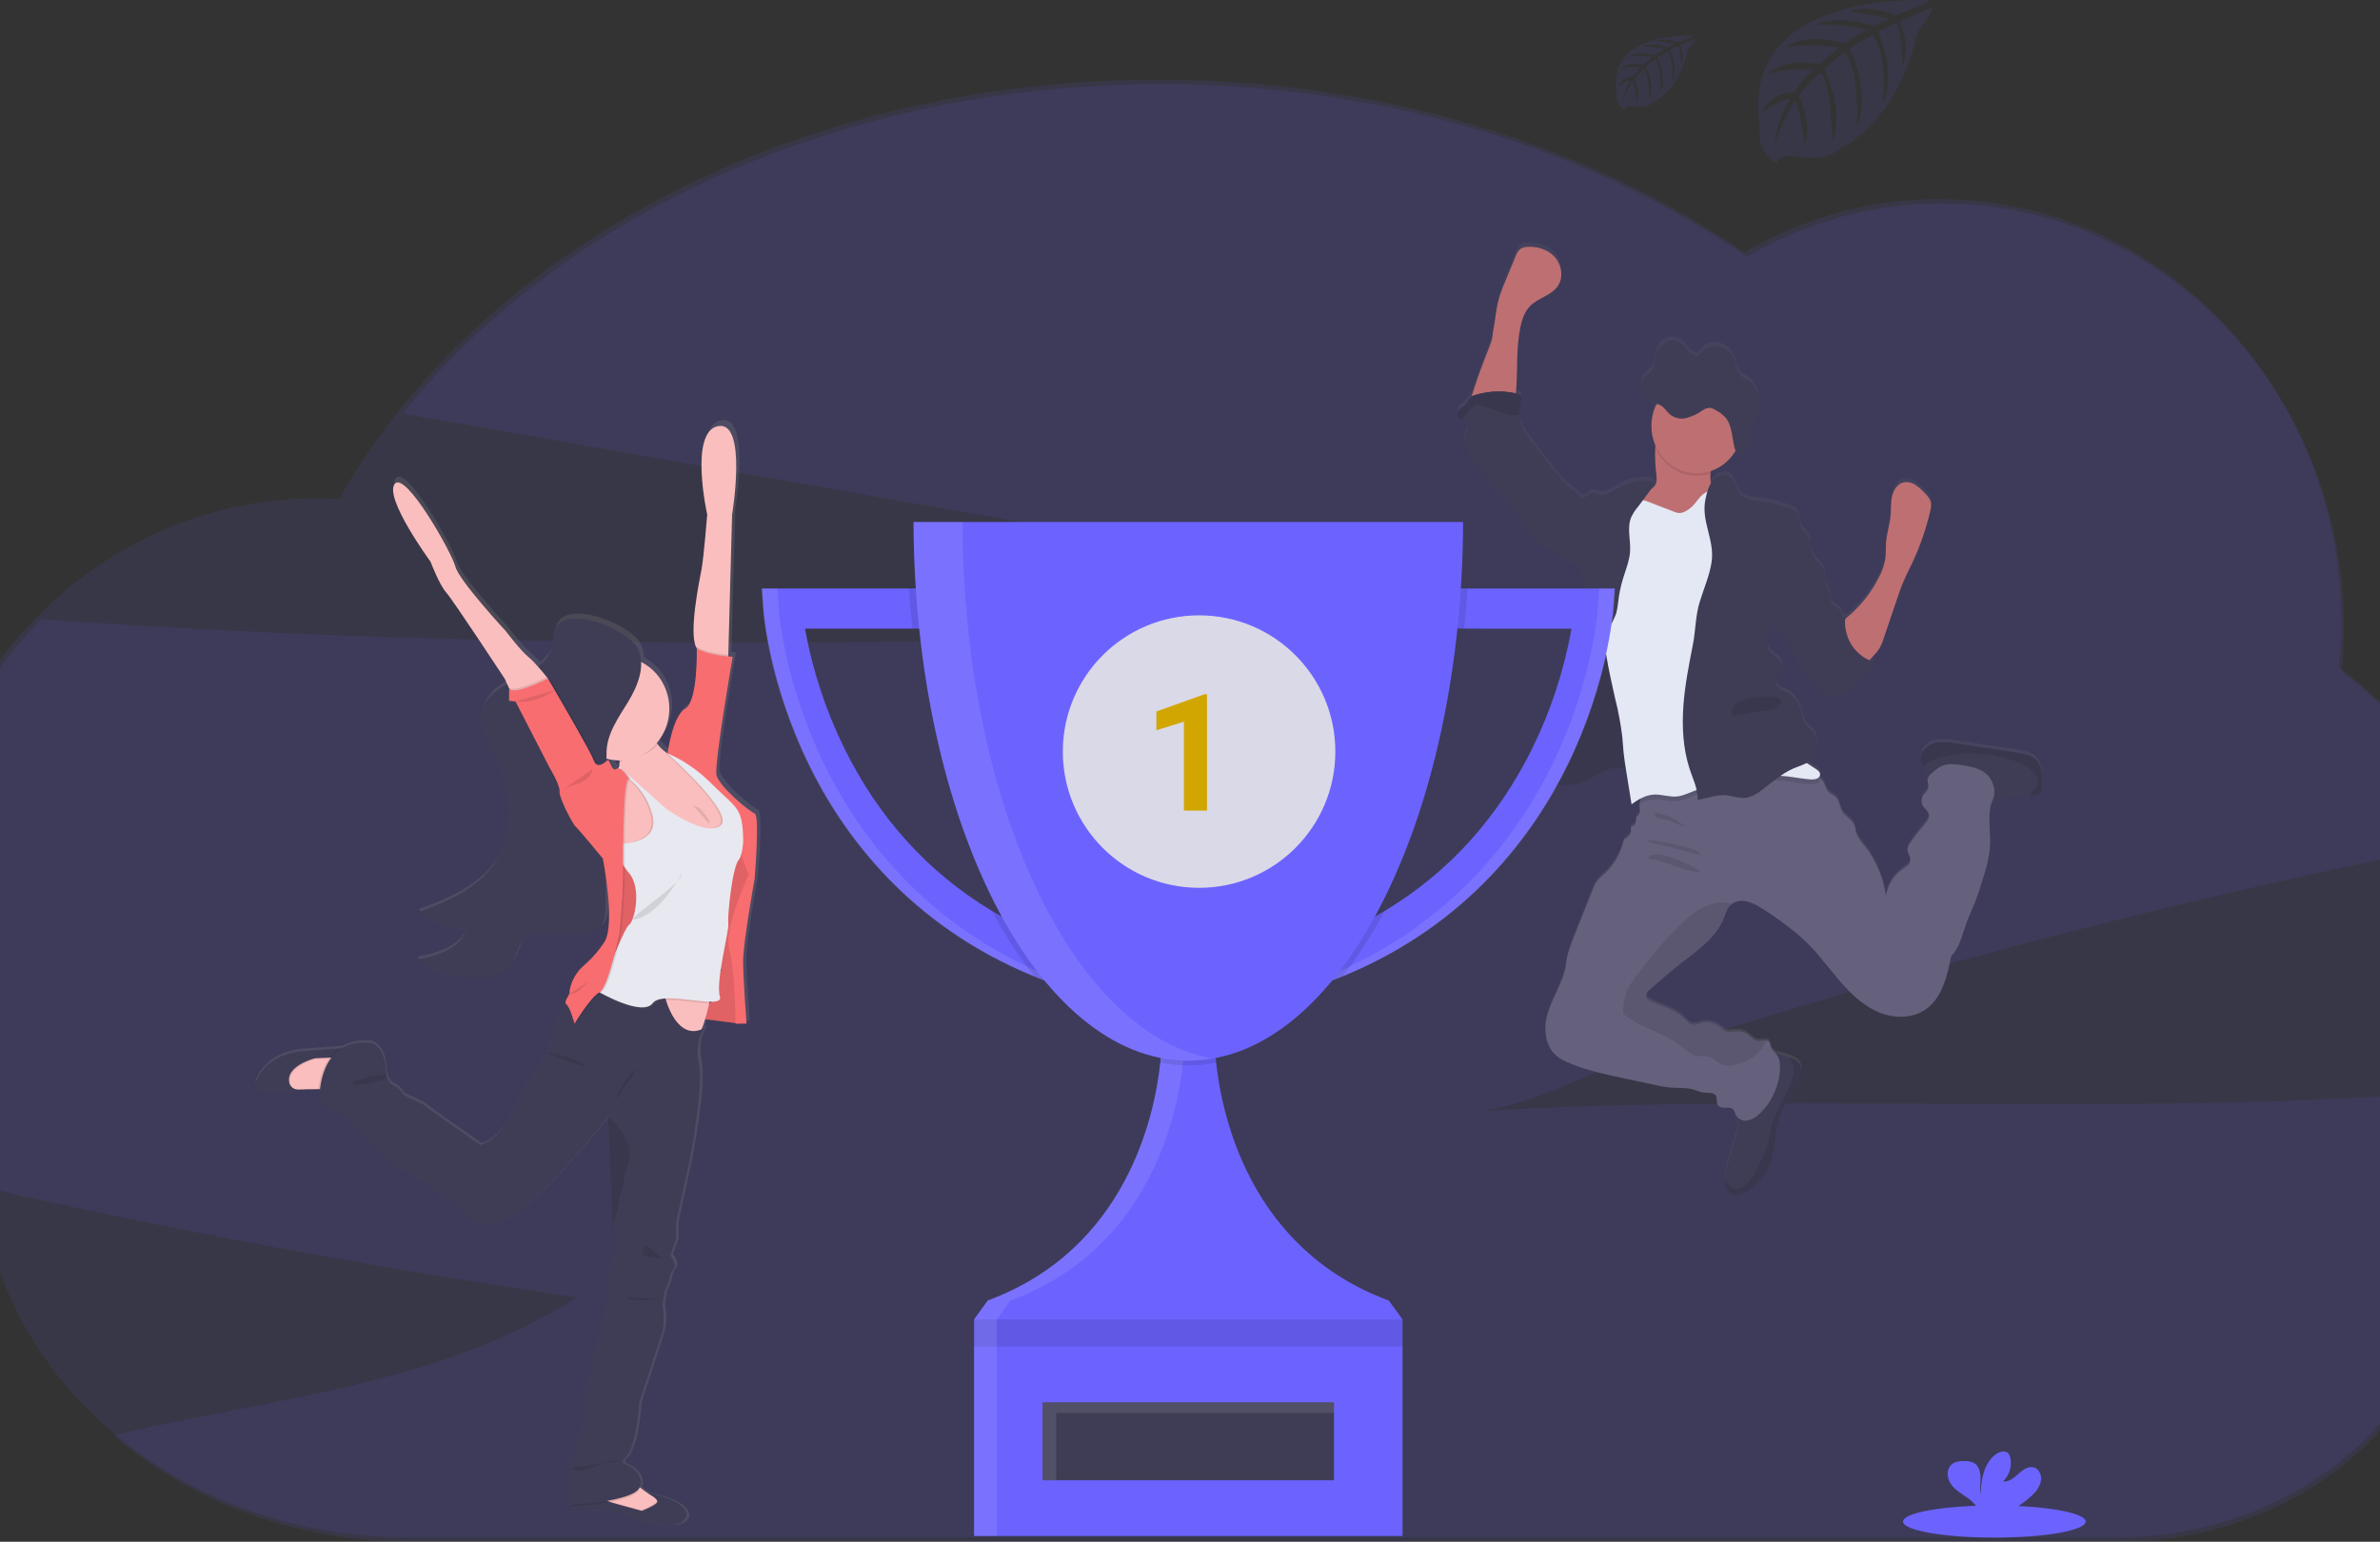 <svg width="1048" height="679" viewBox="0 0 1048 679" fill="none" xmlns="http://www.w3.org/2000/svg">
<rect x="0" y="0" width="1048" height="679" fill="#333333" stroke="none"/>
<g clip-path="url(#clip0)">
<path opacity="0.1" d="M649.72 489.396C671.82 488.085 699.24 472.486 720.56 465.587C745.793 457.443 771.126 449.607 796.56 442.08C885.1 415.865 974.59 393.527 1065.03 375.067C1073.47 373.34 1081.92 371.654 1090.39 370.01C1077.2 340.355 1056.77 314.819 1031.13 295.952C1031.79 289.46 1032.12 282.937 1032.13 276.41C1032.13 173.246 952.9 89.615 855.13 89.615C825.029 89.582 795.434 97.666 769.23 113.08C700.03 65.713 609.71 37.045 510.89 37.045C370.47 37.045 247.2 94.932 177.35 182.102L505.63 239.812L706.97 275.192C477.44 282.32 247.2 289.406 18.33 272.674C-11.882 303.093 -31.004 343.486 -35.768 386.95C-40.533 430.413 -30.643 474.25 -7.79 510.967V510.967C-7.79 514.703 -7.64 518.407 -7.37 522.08C-1.54 523.818 4.09 525.504 9.14 526.607C90.213 544.429 171.806 559.344 253.92 571.352C193.41 610.176 119.72 615.67 49.92 632.111C83.72 661.144 129.62 678.938 180.2 678.938H933.32C1014.87 678.938 1080.97 619.864 1080.97 546.981C1093.21 525.983 1101.36 502.687 1104.97 478.418C954.07 493.579 801.29 480.415 649.72 489.396Z" fill="#6C63FF"/>
<path opacity="0.1" d="M1106 447.377C1106.08 417.34 1099.22 387.723 1085.99 361.024C1072.76 334.326 1053.56 311.329 1030 293.975C1030.65 287.486 1030.99 280.967 1031 274.443C1031 171.28 951.73 87.679 854 87.679C823.897 87.646 794.299 95.727 768.09 111.134C698.89 63.746 608.56 35.068 509.74 35.068C349 35.068 210.64 110.978 149.28 219.833C145.87 219.625 142.44 219.511 138.98 219.511C41.24 219.511 -38.02 303.142 -38.02 406.305C-38.089 442.745 -27.971 478.418 -8.9 508.979V508.979C-8.9 601.799 75.29 677.044 179.1 677.044H932.24C1013.78 677.044 1079.88 617.96 1079.88 545.077C1097.03 515.618 1106.07 481.82 1106 447.377V447.377Z" fill="#6C63FF"/>
<path d="M896.28 332.934C894.851 331.792 893.176 331.028 891.4 330.707C889.53 330.26 887.62 329.979 885.72 329.667L861.1 325.972C858.615 325.492 856.08 325.352 853.56 325.556C852.296 325.664 851.065 326.032 849.939 326.64C848.813 327.247 847.814 328.082 847 329.094C846.266 330.036 845.864 331.211 845.86 332.424C845.997 333.645 846.379 334.821 846.98 335.879C847.218 336.373 847.422 336.884 847.59 337.408C847.826 338.585 848.119 339.749 848.47 340.894C848.579 341.142 848.72 341.374 848.89 341.581C848.895 341.64 848.895 341.699 848.89 341.758C848.62 343.194 849.49 344.693 849.1 346.077C848.76 347.263 847.65 347.981 846.95 348.969C846.483 349.671 846.225 350.499 846.207 351.352C846.189 352.205 846.413 353.045 846.85 353.766C847.6 354.973 848.96 355.796 849.35 357.179C849.86 359.001 848.48 360.759 847.25 362.164C844.987 364.75 842.896 367.493 840.99 370.374C840.455 371.083 840.109 371.927 839.99 372.819C839.88 374.63 841.55 376.222 841.26 378.022C841.03 379.438 839.7 380.301 838.55 381.144C834.3 384.058 830.89 388.74 830.55 394.037C829.459 385.61 826.104 377.675 820.87 371.144C819.44 369.354 817.87 367.554 817.28 365.286C817.06 364.38 817.02 363.413 816.72 362.539C815.72 359.781 812.54 358.595 811.15 356.056C810.15 354.266 810.15 351.966 808.91 350.395C807.67 348.824 805.72 348.47 804.65 346.951C804.116 345.922 803.661 344.85 803.29 343.746C802.842 342.845 802.21 342.057 801.44 341.435C801.293 341.313 801.139 341.198 800.98 341.092C801.146 340.938 801.279 340.748 801.371 340.537C801.462 340.325 801.509 340.096 801.51 339.864C801.51 338.647 800.35 337.845 799.34 337.242C798.04 336.472 796.77 335.639 795.53 334.776C796.883 334.12 798.055 333.122 798.94 331.873C800.05 330.009 800.509 327.804 800.24 325.629C800.172 323.874 799.542 322.193 798.45 320.853C797.82 320.156 797.03 319.656 796.37 319.001C794.66 317.263 794.08 314.693 793.37 312.32C792.43 309.198 790.96 305.92 788.22 304.266C786.9 303.465 785.36 303.09 784.07 302.247C782.78 301.404 781.7 299.812 782.15 298.283C782.45 297.242 783.38 296.524 784.01 295.64C784.762 294.496 785.051 293.09 784.813 291.726C784.575 290.362 783.83 289.151 782.74 288.355C782 287.866 781.09 287.44 780.94 286.545C780.361 286.388 779.836 286.065 779.426 285.612C779.016 285.16 778.736 284.596 778.62 283.985C778.395 282.761 778.395 281.504 778.62 280.281C778.88 278.345 779.137 276.417 779.39 274.495C779.831 274.686 780.303 274.784 780.78 274.784C781.257 274.784 781.73 274.686 782.17 274.495C783.036 275.956 784.041 277.323 785.17 278.574C788.215 282.316 790.587 286.599 792.17 291.217C792.74 292.882 793.32 294.745 794.8 295.629C795.31 295.931 795.89 296.087 796.39 296.41C797.007 296.857 797.536 297.422 797.95 298.074C799.15 299.729 800.35 301.373 801.54 303.028L801.6 303.277C801.633 303.424 801.687 303.564 801.76 303.694C801.982 303.953 802.288 304.116 802.62 304.151C806.3 305.036 810.43 305.848 813.62 303.756C816.5 301.883 817.76 298.179 820.2 295.702C821.93 293.943 824.38 292.58 824.87 290.104C824.286 289.916 823.712 289.697 823.15 289.448C823.65 288.928 824.15 288.324 824.83 287.637C825.818 286.631 826.709 285.526 827.49 284.339C828.334 282.874 829.006 281.309 829.49 279.677C831.417 273.961 833.35 268.241 835.29 262.518C836.21 259.812 837.13 257.086 838.29 254.453C839.49 251.602 840.91 248.865 842.22 246.066C845.601 238.786 848.21 231.145 850 223.278C850.318 222.204 850.423 221.075 850.31 219.958C850.03 218.158 848.72 216.743 847.47 215.463C846.213 214.047 844.781 212.811 843.21 211.789C842.422 211.279 841.543 210.937 840.627 210.784C839.71 210.63 838.773 210.668 837.87 210.895C835.31 211.675 833.7 214.401 833.11 217.138C832.52 219.875 832.74 222.695 832.49 225.463C832.13 229.469 830.81 233.34 830.49 237.357C830.32 239.677 830.49 242.029 830.22 244.349C829.728 247.386 828.712 250.305 827.22 252.965C823.977 259.309 819.587 264.942 814.29 269.552C813.68 270.083 813.05 270.593 812.45 271.165C812.45 270.718 812.52 270.26 812.58 269.812C812.145 269.93 811.72 270.087 811.31 270.281C811.361 269.755 811.31 269.224 811.16 268.72C810.36 266.233 806.8 265.598 806.16 263.069C806.054 262.444 805.997 261.811 805.99 261.175C805.78 258.959 804.33 257.086 803.83 254.932C803.37 252.944 803.72 250.77 802.83 248.928C802.072 247.776 801.178 246.727 800.17 245.806C798.969 244.378 798.103 242.679 797.64 240.843C797.51 240.333 797.39 239.802 797.25 239.292C797.402 238.137 797.279 236.962 796.89 235.869C795.98 233.517 793.63 232.008 792.78 229.625C792.12 227.773 792.41 225.463 791.16 224.027C790.496 223.341 789.683 222.83 788.79 222.539C784.214 220.684 779.411 219.504 774.52 219.032C771.78 218.772 768.76 218.626 766.8 216.618C764.51 214.287 764.4 210.093 761.72 208.293C759.36 206.701 756.02 207.877 754.19 210.114C753.915 210.443 753.661 210.791 753.43 211.155C753.096 209.76 753.025 208.311 753.22 206.888C753.22 206.535 753.29 206.17 753.32 205.848C757.835 204.312 761.678 201.155 764.16 196.94C764.16 196.94 764.16 196.94 764.16 197.003L764.28 197.325C764.57 198.085 765.03 198.813 765.71 198.897C766.163 198.891 766.6 198.726 766.95 198.428C767.553 197.992 768.11 197.49 768.61 196.93C768.864 196.639 769.104 196.337 769.33 196.025C769.791 195.375 770.186 194.677 770.51 193.944C771.007 192.839 771.344 191.665 771.51 190.458C771.69 189.25 771.71 188.012 771.91 186.805C772.097 185.871 772.341 184.95 772.64 184.048C772.74 183.746 772.84 183.444 772.93 183.142C773.02 182.841 773.15 182.435 773.25 182.102C773.876 179.962 774.213 177.741 774.25 175.504C774.25 175.13 774.25 174.755 774.25 174.381C774.214 172.921 773.898 171.483 773.321 170.152C772.744 168.821 771.918 167.623 770.89 166.628C769.17 165.161 766.89 164.547 765.63 162.56C764.81 161.228 764.63 159.511 764.15 157.95C763.631 156.082 762.62 154.402 761.231 153.102C759.842 151.802 758.13 150.933 756.29 150.593C754.075 150.34 751.85 150.977 750.07 152.372V152.372L749.93 152.487C748.939 153.275 748.097 154.249 747.45 155.359C746.129 154.98 744.919 154.265 743.93 153.278C742.93 152.31 742.16 151.092 741.15 150.156C740.206 149.256 739.048 148.637 737.795 148.362C736.543 148.088 735.243 148.168 734.03 148.595C732.781 149.116 731.669 149.937 730.784 150.991C729.899 152.046 729.267 153.304 728.94 154.662C728.39 156.805 728.49 159.271 727.34 161.061C726.45 162.456 724.99 163.142 723.97 164.412C723.336 165.216 722.904 166.17 722.71 167.19V167.19C722.589 167.761 722.532 168.344 722.54 168.928V168.928C722.54 169.188 722.54 169.448 722.6 169.698C722.6 169.698 722.6 169.781 722.6 169.823C722.636 170.108 722.692 170.39 722.77 170.666V170.666C723.054 171.721 723.564 172.695 724.26 173.517C724.92 174.304 725.745 174.923 726.67 175.328C727.049 175.481 727.436 175.609 727.83 175.713L729.02 175.993L729.44 176.098C728.004 178.903 727.207 182.015 727.11 185.192C727.013 188.369 727.618 191.527 728.88 194.422C728.88 194.714 728.81 195.005 728.78 195.296C728.617 199.394 728.791 203.498 729.3 207.565C729.44 209.178 729.52 210.957 728.57 212.237C728.138 212.74 727.651 213.191 727.12 213.579C727.66 212.851 728.21 212.133 728.77 211.415C727.36 209.937 725.13 209.75 723.13 209.896C719.259 210.196 715.502 211.391 712.13 213.392C709.89 214.734 707.59 216.514 705.03 216.202C703.52 216.025 702.03 215.161 700.56 215.577C699.734 215.929 698.962 216.406 698.27 216.992C697.723 217.401 697.063 217.613 696.39 217.596C694.82 215.588 692.39 214.224 690.51 212.591C688.371 210.609 686.412 208.425 684.66 206.066C681.42 201.998 678.19 197.919 675.01 193.808C672.33 190.354 669.58 186.618 669.11 182.195C669.062 181.757 669.039 181.315 669.04 180.874C669.105 178.773 669.36 176.682 669.8 174.63C669.919 174.135 669.919 173.617 669.8 173.121C669.5 172.081 668.35 171.696 667.36 171.467C667.49 170.666 667.58 169.844 667.63 169.063C668.19 160.114 667.58 151.02 669.4 142.258C670.09 138.886 671.22 135.473 673.55 133.028C677.2 129.188 683.31 128.262 686.11 123.715C688.45 119.927 687.52 114.568 684.58 111.228C681.64 107.887 677.11 106.524 672.8 106.691C671.591 106.648 670.396 106.981 669.37 107.648C668.411 108.535 667.693 109.669 667.29 110.936L663 121.79C661.756 124.615 660.707 127.529 659.86 130.51C658.66 135.067 658.39 139.875 657.44 144.474C657.44 148.012 655.25 152.424 654.05 155.681C652.71 159.344 651.26 162.965 650.05 166.701C649.75 167.638 648.7 170.416 648.05 172.945C647.804 173.093 647.576 173.272 647.37 173.475C646.848 174.172 646.373 174.905 645.95 175.671C645.04 176.92 643.56 177.586 642.56 178.793C641.56 180 641.35 182.216 642.74 182.82C643.022 182.918 643.314 182.985 643.61 183.017C643.792 183.033 643.973 183.065 644.15 183.111C645.65 183.548 646.24 185.515 646.02 187.138C645.8 188.761 645.02 190.26 644.89 191.883C644.62 194.755 646.24 197.429 647.8 199.844C649.415 202.461 651.199 204.96 653.14 207.325C654.55 208.97 656.14 210.447 657.56 212.029C662.97 217.814 667.27 224.578 672.13 230.863C673.879 233.235 675.867 235.405 678.06 237.336C679.493 238.502 680.992 239.576 682.55 240.551L690.91 246.066C691.858 246.789 692.931 247.316 694.07 247.617C694.442 247.669 694.819 247.669 695.19 247.617C695.24 247.877 695.28 248.127 695.34 248.387C695.99 251.113 697.42 253.59 697.58 256.368C697.74 259.146 697.5 261.987 697.69 264.797C697.87 267.388 698.42 270 698.56 272.549C698.84 277.461 697.68 282.31 696.56 287.117C694.87 294.151 693.85 301.332 690.56 307.71C689.64 309.469 688.56 311.259 688.56 313.267C688.56 313.506 688.56 313.756 688.62 313.995L687.12 314.88C686.68 315.14 686.24 315.4 685.84 315.671C683.94 316.961 681.91 318.387 681.13 320.613C680.5 322.414 680.79 324.474 680.03 326.222C679.994 326.301 679.954 326.377 679.91 326.451C679.11 328.074 677.52 329.282 677.16 331.061C676.89 332.424 677.41 333.87 677.16 335.223C677.16 335.223 677.16 335.223 677.16 335.275C676.933 335.955 676.752 336.65 676.62 337.356C676.609 337.587 676.63 337.818 676.68 338.043C676.871 338.832 677.29 339.54 677.88 340.072C678.24 340.432 678.632 340.756 679.05 341.04C679.477 341.331 679.917 341.602 680.37 341.852L680.63 341.997C681.01 342.206 681.39 342.403 681.78 342.591L682.04 342.705C682.49 342.913 682.95 343.1 683.41 343.267L683.73 343.371C684.09 343.496 684.46 343.61 684.83 343.704L685.08 343.787L685.31 343.839L686.31 344.058L686.68 344.131C687.12 344.207 687.57 344.269 688.03 344.318H688.43C688.77 344.318 689.1 344.37 689.43 344.38H689.9C690.25 344.38 690.59 344.38 690.9 344.38H691.26C691.73 344.38 692.2 344.308 692.67 344.245H692.82C693.24 344.183 693.66 344.11 694.08 344.016L694.4 343.943C694.79 343.85 695.18 343.756 695.57 343.631L695.78 343.569C696.25 343.423 696.72 343.267 697.18 343.08C698.772 342.399 700.316 341.603 701.8 340.697C702.8 340.124 703.8 339.542 704.8 339.011C705.542 338.622 706.303 338.275 707.08 337.97C708.972 337.13 711.029 336.773 713.08 336.93C714.092 337.073 715.095 337.285 716.08 337.565C716.08 337.679 716.08 337.793 716.08 337.908C716.894 342.903 717.697 347.898 718.49 352.892C719.799 351.912 721.184 351.045 722.63 350.301C722.36 351.055 722.182 351.842 722.1 352.643C722.04 353.262 722.04 353.886 722.1 354.505C722.19 355.494 722.39 356.586 721.82 357.367C721.47 357.845 720.82 358.116 720.63 358.657C720.491 359.21 720.457 359.787 720.53 360.353C720.489 361 720.226 361.61 719.79 362.072C719.353 362.534 718.771 362.818 718.15 362.871C718.437 363.709 718.443 364.623 718.169 365.465C717.895 366.307 717.357 367.028 716.64 367.512C716.222 367.722 715.832 367.988 715.48 368.303C715.138 368.763 714.908 369.302 714.81 369.875C713.489 375.028 710.771 379.677 706.98 383.267C705.558 384.43 704.261 385.748 703.11 387.2C702.399 388.325 701.812 389.529 701.36 390.79C698.694 397.575 695.987 404.363 693.24 411.154C691.72 414.953 690.24 418.813 689.76 422.903C688.56 434.12 678.96 443.631 680.76 454.765C681.124 457.547 682.202 460.174 683.88 462.372C685.88 464.88 688.88 466.316 691.88 467.481C699.59 470.603 707.72 472.309 715.82 474.026L728.54 476.742C731.036 477.34 733.569 477.757 736.12 477.991C739.19 478.21 742.34 477.908 745.33 478.719C747.18 479.219 748.95 480.145 750.86 480.249C752.5 480.343 754.52 479.979 755.49 481.373C756.46 482.767 755.71 484.609 756.63 485.847C758.11 487.814 761.72 485.847 763.33 487.7C763.77 488.411 764.107 489.186 764.33 489.999C764.575 490.502 764.915 490.948 765.33 491.31C765.428 491.898 765.468 492.494 765.45 493.09C765.241 495.506 764.758 497.889 764.01 500.187C762.81 504.411 761.614 508.64 760.42 512.871C759.965 514.366 759.63 515.897 759.42 517.45C759.345 518.204 759.345 518.964 759.42 519.718C759.63 522.018 760.9 524.391 763.01 525.14C764.647 525.59 766.388 525.366 767.87 524.515C769.301 523.738 770.643 522.796 771.87 521.706C774.084 519.963 776.03 517.878 777.64 515.525C782.64 507.741 781.02 497.21 784.53 488.605C786.86 482.861 791.4 478.199 792.91 472.143C793.263 470.991 793.305 469.759 793.03 468.584C792.4 466.503 790.27 465.317 788.28 464.567H788.19C786.555 463.962 784.885 463.465 783.19 463.079C782.77 462.986 782.34 462.913 781.91 462.84C780.959 462.035 780.202 461.008 779.7 459.843C779.622 459.224 779.464 458.618 779.23 458.043C779.071 457.795 778.858 457.59 778.607 457.445C778.357 457.301 778.077 457.22 777.79 457.211C776.79 457.107 775.45 457.481 774.36 457.398C772.13 457.231 770.65 454.953 768.65 453.902C766.65 452.851 764.48 453.111 762.35 453.267C761.588 453.375 760.814 453.326 760.07 453.121C759.182 452.695 758.37 452.115 757.67 451.404C756.439 450.408 755.003 449.722 753.474 449.403C751.945 449.083 750.365 449.138 748.86 449.562C747.903 449.964 746.89 450.203 745.86 450.27C743.91 450.155 742.53 448.345 741.09 446.971C737.15 443.215 731.54 442.226 726.76 439.76C726.029 439.477 725.418 438.93 725.04 438.22C724.49 436.805 725.73 435.39 726.85 434.422L735.07 427.315C744.07 419.531 755.32 413.673 759.5 402.257C759.936 400.727 760.612 399.282 761.5 397.981C761.824 397.584 762.197 397.234 762.61 396.94C764.429 395.714 766.632 395.267 768.76 395.691C771.353 396.295 773.811 397.412 776 398.98C779.58 401.234 783.064 403.662 786.45 406.264C789.805 408.758 792.995 411.484 796 414.422C801.25 419.625 805.62 425.795 810.51 431.404C815.4 437.013 820.99 442.247 827.78 444.932C834.57 447.616 842.78 447.502 848.61 442.996C855.34 437.793 857.5 428.491 859.2 419.958C862.95 416.191 864.08 410.457 865.91 405.39C867.06 402.174 868.53 399.146 869.77 395.941C871.25 392.174 872.41 388.282 873.57 384.401C874.885 380.503 875.777 376.465 876.23 372.362C876.71 365.879 875.04 358.98 876.79 352.892C879.1 352.362 881.2 351.009 883.47 350.218C886.85 349.063 890.47 349.25 894.05 349.271H894.28C895.514 349.408 896.755 349.103 897.8 348.407C899 347.367 899.19 345.587 899.25 343.975C899.39 339.989 899.15 335.515 896.28 332.934ZM751.39 155.432C750.563 155.644 749.708 155.708 748.86 155.619L751.39 155.432Z" fill="url(#paint0_linear)"/>
<path d="M755.33 221.259C754.119 222.329 752.7 223.113 751.17 223.558L744.08 226.202C740.23 227.638 736.21 229.084 732.15 228.564C729.88 228.272 720.15 226.784 718.68 224.942C716.44 222.091 724.29 217.898 726.97 215.494C727.578 215.04 728.14 214.524 728.65 213.954C729.65 212.684 729.52 210.905 729.38 209.302C728.872 205.243 728.698 201.145 728.86 197.055C728.938 196.08 729.072 195.11 729.26 194.152C730.26 189.365 734.54 191.113 737.92 192.383C741.989 193.758 745.923 195.531 749.67 197.679C750.812 198.291 751.804 199.167 752.57 200.239C754.05 202.57 753.46 205.629 753.22 208.564C753.01 210.843 753.02 213.028 754.39 214.682C755.08 215.315 755.712 216.011 756.28 216.763C756.6 217.521 756.681 218.364 756.51 219.172C756.339 219.98 755.926 220.711 755.33 221.259Z" fill="#BE6F72"/>
<path d="M657.39 146.264C658.39 141.654 658.61 136.899 659.81 132.331C660.657 129.36 661.706 126.457 662.95 123.642L667.36 112.934C667.763 111.67 668.481 110.539 669.44 109.656C670.468 108.994 671.661 108.661 672.87 108.699C677.18 108.533 681.71 109.927 684.65 113.226C687.59 116.524 688.52 121.862 686.18 125.64C683.38 130.187 677.27 131.103 673.62 134.932C671.29 137.378 670.16 140.78 669.47 144.141C667.65 152.882 668.26 161.946 667.7 170.874C667.52 173.652 667 176.826 664.7 178.262C663.31 178.971 661.764 179.283 660.22 179.167L653.66 179.282C652.56 179.282 648.57 180 647.84 179.136C646.56 177.627 649.48 170.114 650.01 168.439C651.19 164.724 652.64 161.103 654.01 157.45C655.2 154.193 657.39 149.792 657.39 146.264Z" fill="#BE6F72"/>
<path d="M792.84 473.173C791.33 479.188 786.79 483.87 784.46 489.604C780.95 498.189 782.53 508.688 777.57 516.451C775.961 518.809 774.016 520.897 771.8 522.642C770.572 523.729 769.23 524.668 767.8 525.441C766.318 526.292 764.577 526.516 762.94 526.066C760.83 525.317 759.56 522.944 759.35 520.655C759.275 519.904 759.275 519.147 759.35 518.397C759.56 516.848 759.895 515.32 760.35 513.829C761.55 509.618 762.747 505.4 763.94 501.175C764.687 498.884 765.17 496.509 765.38 494.099C765.51 491.477 763.91 488.064 764.59 485.618C764.9 484.515 766.06 483.537 766.59 482.611C767.343 481.278 767.921 479.847 768.31 478.355C769.13 475.452 769.69 472.351 771.41 469.906C772.532 468.455 773.845 467.177 775.31 466.108C776.391 465.121 777.658 464.381 779.03 463.933C780.361 463.689 781.728 463.757 783.03 464.13C784.726 464.507 786.397 465.001 788.03 465.608H788.12C790.12 466.357 792.24 467.512 792.87 469.614C793.176 470.781 793.166 472.012 792.84 473.173V473.173Z" fill="#3F3D56"/>
<path d="M899.24 345.244C899.18 346.857 898.99 348.657 897.79 349.666C896.745 350.362 895.504 350.667 894.27 350.53H894C890.43 350.53 886.8 350.322 883.42 351.477C880.85 352.362 878.49 353.985 875.81 354.307C872.12 354.745 868.65 352.643 865.38 350.811C862.301 349.085 859.141 347.522 855.91 346.129C853.79 345.223 849.46 344.64 848.44 342.226C848.091 341.084 847.797 339.924 847.56 338.751C847.392 338.226 847.188 337.715 846.95 337.221C846.35 336.167 845.969 334.994 845.83 333.777C845.834 332.564 846.236 331.389 846.97 330.447C847.786 329.442 848.784 328.615 849.909 328.013C851.033 327.411 852.26 327.047 853.52 326.94C856.04 326.736 858.575 326.876 861.06 327.356L885.68 331.04C887.58 331.321 889.49 331.602 891.36 332.081C893.136 332.401 894.81 333.165 896.24 334.308C899.15 336.847 899.39 341.311 899.24 345.244Z" fill="#3F3D56"/>
<path d="M877.6 351.904C874.6 358.491 876.76 366.285 876.22 373.569C875.767 377.662 874.874 381.69 873.56 385.577C872.4 389.448 871.24 393.329 869.76 397.086C868.52 400.208 867.05 403.329 865.9 406.513C864.07 411.591 862.9 417.304 859.19 421.082C857.49 429.594 855.33 438.896 848.6 444.058C842.75 448.553 834.6 448.709 827.77 445.993C820.94 443.277 815.39 438.074 810.5 432.466C805.61 426.857 801.24 420.749 795.99 415.525C792.981 412.586 789.784 409.864 786.42 407.377C783.033 404.817 779.55 402.41 775.97 400.155C773.778 398.595 771.321 397.482 768.73 396.878C766.602 396.453 764.399 396.9 762.58 398.126C762.167 398.42 761.794 398.77 761.47 399.167C760.58 400.463 759.904 401.905 759.47 403.433C755.27 414.817 744 420.665 735 428.428L726.78 435.514C725.66 436.482 724.42 437.897 724.97 439.302C725.348 440.013 725.958 440.559 726.69 440.842C731.47 443.298 737.08 444.287 741.02 448.033C742.46 449.406 743.84 451.217 745.79 451.321C746.82 451.258 747.833 451.023 748.79 450.624C750.295 450.2 751.873 450.145 753.402 450.463C754.93 450.781 756.367 451.462 757.6 452.455C758.3 453.166 759.112 453.746 760 454.172C760.743 454.377 761.518 454.426 762.28 454.318C764.41 454.162 766.67 453.964 768.58 454.952C770.49 455.941 772.06 458.272 774.29 458.438C775.38 458.522 776.68 458.147 777.72 458.251C778.006 458.261 778.286 458.341 778.537 458.486C778.787 458.631 779.001 458.836 779.16 459.084C779.393 459.655 779.552 460.258 779.63 460.873C780.04 462.341 781.42 463.236 782.32 464.443C783.7 466.295 783.9 468.813 783.76 471.154C783.307 478.475 780.172 485.336 775 490.322C773.532 491.884 771.659 492.968 769.61 493.444C768.584 493.667 767.516 493.549 766.558 493.107C765.6 492.664 764.799 491.919 764.27 490.977C764.047 490.167 763.71 489.396 763.27 488.688C761.66 486.846 758.05 488.803 756.57 486.836C755.65 485.608 756.31 483.641 755.43 482.372C754.55 481.102 752.43 481.331 750.8 481.258C748.89 481.154 747.12 480.218 745.27 479.729C742.27 478.917 739.13 479.219 736.06 479C733.509 478.766 730.976 478.349 728.48 477.752L715.76 475.046C707.66 473.329 699.53 471.591 691.82 468.522C688.87 467.356 685.9 465.92 683.82 463.423C682.143 461.228 681.066 458.604 680.7 455.827C678.89 444.724 688.49 435.233 689.7 424.047C690.13 419.968 691.7 416.118 693.18 412.33C695.893 405.56 698.6 398.785 701.3 392.008C701.737 390.746 702.307 389.538 703 388.407C704.151 386.959 705.448 385.643 706.87 384.484C710.659 380.906 713.378 376.267 714.7 371.123C714.798 370.551 715.028 370.012 715.37 369.552C715.724 369.243 716.114 368.981 716.53 368.772C717.244 368.288 717.782 367.568 718.055 366.728C718.329 365.888 718.324 364.977 718.04 364.141C718.661 364.088 719.243 363.804 719.679 363.342C720.116 362.88 720.379 362.27 720.42 361.623C720.347 361.059 720.381 360.487 720.52 359.937C720.76 359.396 721.36 359.125 721.71 358.647C722.28 357.866 722.08 356.774 721.99 355.796C721.93 355.176 721.93 354.552 721.99 353.933C722.209 351.729 723.156 349.673 724.67 348.116C727.06 345.671 730.46 346.305 733.76 345.723C737.052 344.983 740.267 343.913 743.36 342.528C752.037 338.97 761.173 336.772 770.47 336.004C779.813 335.239 789.197 336.794 797.85 340.541C799.109 341.071 800.296 341.771 801.38 342.622C802.15 343.239 802.781 344.024 803.23 344.921C803.599 346.023 804.054 347.091 804.59 348.116C805.66 349.635 807.68 350.124 808.85 351.56C810.02 352.996 810.12 355.421 811.09 357.2C812.48 359.739 815.7 360.915 816.66 363.673C816.96 364.547 817 365.504 817.22 366.409C817.76 368.678 819.38 370.468 820.81 372.258C826.052 378.782 829.409 386.72 830.49 395.15C830.81 389.875 834.22 385.202 838.49 382.289C839.64 381.508 840.97 380.645 841.2 379.229C841.49 377.44 839.82 375.847 839.93 374.026C840.051 373.137 840.396 372.297 840.93 371.592C842.836 368.717 844.927 365.981 847.19 363.402C848.42 361.997 849.8 360.28 849.29 358.428C848.9 357.044 847.54 356.233 846.79 355.025C846.352 354.306 846.128 353.468 846.146 352.616C846.164 351.765 846.423 350.938 846.89 350.239C847.59 349.25 848.7 348.532 849.04 347.356C849.43 345.972 848.56 344.474 848.83 343.048C849.196 341.907 849.922 340.928 850.89 340.27C852.217 339.013 853.725 337.981 855.36 337.211C858 336.17 860.94 336.555 863.74 336.961C868.42 337.637 873.67 338.678 876.31 342.757C878 345.306 878.86 349.177 877.6 351.904Z" fill="#65617D"/>
<path opacity="0.1" d="M899.24 345.244C899.18 346.857 898.99 348.657 897.79 349.666C896.745 350.362 895.503 350.667 894.27 350.53H894C894.41 348.366 896.94 347.127 897.38 344.932C897.455 344.257 897.396 343.574 897.207 342.924C897.018 342.274 896.702 341.672 896.28 341.155C894.14 338.147 890.7 336.482 887.28 335.265C877.618 331.818 867.267 331.012 857.22 332.924C854.488 333.387 851.83 334.237 849.32 335.452C848.488 335.994 847.687 336.584 846.92 337.221C846.32 336.167 845.938 334.994 845.8 333.777C845.804 332.564 846.206 331.389 846.94 330.447C847.756 329.442 848.754 328.615 849.878 328.013C851.002 327.411 852.23 327.047 853.49 326.94C856.01 326.736 858.545 326.876 861.03 327.356L885.65 331.04C887.55 331.321 889.46 331.602 891.33 332.081C893.106 332.401 894.78 333.165 896.21 334.308C899.15 336.847 899.39 341.311 899.24 345.244Z" fill="black"/>
<path opacity="0.1" d="M792.84 473.173C791.33 479.188 786.79 483.87 784.46 489.604C780.95 498.189 782.53 508.688 777.57 516.451C775.961 518.809 774.016 520.897 771.8 522.642C770.572 523.729 769.23 524.668 767.8 525.441C766.318 526.292 764.577 526.516 762.94 526.066C760.83 525.317 759.56 522.944 759.35 520.655C759.275 519.904 759.275 519.147 759.35 518.397L759.41 518.563C760.28 520.748 761.7 523.038 763.94 523.423C764.781 523.486 765.625 523.368 766.42 523.076C767.215 522.784 767.944 522.325 768.56 521.727C771.86 518.969 773.78 514.859 775.61 510.894C777.042 508.035 778.176 505.025 778.99 501.914C779.39 500.145 779.58 498.334 779.99 496.565C781.89 487.97 788.36 480.957 789.79 472.247C789.907 471.648 789.934 471.034 789.87 470.426C789.682 469.633 789.392 468.871 789.01 468.157C788.663 467.352 788.408 466.507 788.25 465.639C790.25 466.388 792.37 467.543 793 469.645C793.259 470.814 793.203 472.035 792.84 473.173Z" fill="black"/>
<path opacity="0.1" d="M777.74 458.251C776.814 460.769 775.257 462.982 773.23 464.661C770.383 466.918 767.05 468.418 763.52 469.032C761.877 469.468 760.152 469.446 758.52 468.969C756.3 468.168 754.7 466.003 752.43 465.379C750.81 464.921 749.07 465.327 747.43 465.077C744.48 464.651 742.19 462.309 739.81 460.436C732.52 454.734 722.95 452.892 715.66 447.19C715.335 446.982 715.066 446.692 714.88 446.347C714.74 445.973 714.688 445.57 714.73 445.171C714.757 441.712 715.504 438.301 716.92 435.171C718.079 432.988 719.46 430.94 721.04 429.063C727.57 420.738 734.13 412.351 741.95 405.327C745.23 402.382 748.81 399.635 752.95 398.303C755.25 397.564 759.79 396.867 762.59 398.116C762.176 398.409 761.803 398.759 761.48 399.157C760.589 400.453 759.913 401.895 759.48 403.423C755.27 414.817 744 420.665 735 428.428L726.78 435.514C725.66 436.482 724.42 437.897 724.97 439.302C725.348 440.013 725.958 440.559 726.69 440.842C731.47 443.298 737.08 444.287 741.02 448.033C742.46 449.406 743.84 451.217 745.79 451.321C746.819 451.258 747.832 451.023 748.79 450.624C750.294 450.2 751.873 450.145 753.401 450.463C754.93 450.781 756.367 451.462 757.6 452.455C758.3 453.166 759.111 453.746 760 454.172C760.743 454.377 761.518 454.426 762.28 454.318C764.41 454.162 766.67 453.964 768.58 454.952C770.49 455.941 772.06 458.272 774.29 458.438C775.4 458.522 776.7 458.126 777.74 458.251Z" fill="black"/>
<path d="M685.77 317.023C683.87 318.293 681.85 319.729 681.07 321.935C680.43 323.735 680.73 325.796 679.96 327.544C679.19 329.292 677.46 330.509 677.08 332.382C676.81 333.746 677.34 335.182 677.08 336.545C676.853 337.254 676.67 337.976 676.53 338.709C676.43 340.26 677.71 341.519 678.96 342.382C681.621 344.184 684.651 345.31 687.807 345.672C690.963 346.033 694.156 345.619 697.13 344.464C699.8 343.423 702.21 341.727 704.77 340.395C707.266 338.899 710.122 338.177 713 338.314C714.65 338.501 716.23 339.125 717.88 339.354C718.695 339.522 719.537 339.481 720.333 339.234C721.129 338.988 721.856 338.543 722.45 337.939C722.959 337.207 723.302 336.364 723.45 335.473C724.84 329.76 724.21 323.704 722.89 317.96C721.57 312.216 719.57 306.69 718.16 300.978C717.16 296.743 716.39 292.403 714.72 288.397C713.05 284.391 710.24 280.666 706.31 279.136C706 278.978 705.648 278.93 705.31 279.001C705.058 279.11 704.835 279.282 704.66 279.5C701.551 282.928 699.209 287.029 697.8 291.508C696.23 296.493 695.8 301.779 694.36 306.784C693.74 308.865 692.94 311.654 691.36 313.246C689.78 314.838 687.56 315.827 685.77 317.023Z" fill="#3F3D56"/>
<path opacity="0.1" d="M723.48 335.442C723.313 336.335 722.954 337.178 722.43 337.908C721.838 338.514 721.111 338.959 720.314 339.204C719.517 339.449 718.674 339.486 717.86 339.313C716.22 339.105 714.64 338.47 712.99 338.272C710.112 338.133 707.256 338.856 704.76 340.353C702.2 341.685 699.76 343.34 697.11 344.412C693.234 345.941 688.999 346.192 684.98 345.13C682.846 344.571 680.818 343.643 678.98 342.382C677.72 341.529 676.45 340.301 676.55 338.709C676.69 337.98 676.874 337.26 677.1 336.555C677.36 335.192 676.84 333.756 677.1 332.393C677.48 330.52 679.22 329.271 679.98 327.544C680.74 325.816 680.45 323.746 681.08 321.945C681.86 319.729 683.89 318.303 685.79 317.023C687.69 315.744 689.95 314.765 691.47 313.215C691.667 312.974 691.844 312.716 692 312.445C693.097 310.686 693.901 308.748 694.38 306.711C695.85 301.696 696.25 296.42 697.81 291.425C699.225 286.949 701.571 282.853 704.68 279.427C704.847 279.204 705.068 279.031 705.32 278.928C705.658 278.856 706.009 278.9 706.32 279.053C710.24 280.593 713.05 284.318 714.73 288.324C716.41 292.33 717.12 296.649 718.17 300.894C719.57 306.607 721.58 312.154 722.9 317.887C724.22 323.621 724.87 329.719 723.48 335.442Z" fill="black"/>
<path opacity="0.1" d="M753.22 208.532C748.518 210.087 743.43 209.778 738.933 207.665C734.436 205.553 730.849 201.785 728.86 197.086C728.938 196.111 729.072 195.141 729.26 194.183C730.26 189.396 734.54 191.144 737.92 192.414C741.989 193.789 745.923 195.563 749.67 197.71C750.812 198.323 751.804 199.198 752.57 200.27C754.05 202.57 753.46 205.629 753.22 208.532Z" fill="black"/>
<path d="M747.18 208.47C758.225 208.47 767.18 199.152 767.18 187.658C767.18 176.164 758.225 166.847 747.18 166.847C736.134 166.847 727.18 176.164 727.18 187.658C727.18 199.152 736.134 208.47 747.18 208.47Z" fill="#BE6F72"/>
<path opacity="0.1" d="M801.45 343.184C801.45 344.911 799.2 345.463 797.53 345.369C791.53 345.005 785.66 343.288 779.72 343.808C772.21 344.516 765.31 348.834 757.78 349.229C754.88 349.386 751.93 348.938 749.07 349.49C745.37 350.208 742.07 352.549 738.3 352.882C735.03 353.173 731.8 351.893 728.53 352.029C726.244 352.17 724.015 352.831 722 353.964C722.219 351.761 723.166 349.705 724.68 348.147C727.07 345.702 730.47 346.337 733.77 345.754C737.062 345.015 740.277 343.945 743.37 342.559C752.047 339.002 761.183 336.803 770.48 336.035C779.817 335.262 789.198 336.806 797.85 340.541C799.109 341.071 800.296 341.771 801.38 342.622C801.435 342.803 801.458 342.994 801.45 343.184V343.184Z" fill="black"/>
<path d="M737.93 225.66L729.83 222.539L726.41 221.228C725.017 220.62 723.55 220.214 722.05 220.02C718.13 219.708 714.44 222.424 712.35 225.889C710.26 229.354 709.47 233.486 708.8 237.513C707.88 243.021 707.1 248.55 706.46 254.099C705.771 259.111 705.42 264.167 705.41 269.23C705.64 282.112 708.26 294.817 711.14 307.356C712.551 312.916 713.616 318.564 714.33 324.266C714.57 326.618 714.68 328.98 714.92 331.342C715.18 333.995 715.6 336.618 716.02 339.25L718.43 354.203C721.43 351.987 724.84 350.041 728.53 349.927C731.8 349.802 735.04 351.071 738.3 350.78C742.05 350.457 745.37 348.116 749.07 347.398C751.93 346.847 754.88 347.284 757.79 347.138C765.31 346.742 772.22 342.414 779.72 341.716C785.67 341.155 791.58 342.903 797.54 343.267C799.2 343.371 801.45 342.819 801.45 341.082C801.45 339.875 800.29 339.073 799.28 338.47C794.519 335.487 789.989 332.123 785.73 328.407C781.79 325.161 777.79 321.831 775.08 317.44C768.55 306.878 770.79 292.591 765.22 281.446C760.69 272.393 765.22 260.53 765.22 250.322C765.22 245.234 765.22 240.083 764.07 235.14C763.351 232.376 762.456 229.664 761.39 227.024L757.5 216.774C757.419 216.474 757.26 216.204 757.04 215.993C756.779 215.806 756.468 215.708 756.15 215.712C753.814 215.567 751.51 216.335 749.69 217.866C747.86 219.417 746.69 221.644 744.89 223.257C742.92 225.036 740.38 226.597 737.93 225.66Z" fill="#E3E8F4"/>
<path d="M751 219.75C751.64 216.899 752.33 213.933 754.16 211.706C755.99 209.479 759.33 208.304 761.69 209.896C764.37 211.706 764.48 215.889 766.77 218.22C768.77 220.218 771.77 220.374 774.49 220.634C779.38 221.098 784.184 222.275 788.76 224.131C789.652 224.419 790.465 224.925 791.13 225.608C792.38 227.086 792.13 229.354 792.75 231.196C793.6 233.569 795.95 235.078 796.86 237.44C797.86 240.062 796.86 242.996 796.02 245.692C794.51 250.53 793.56 255.556 792.09 260.416C790.62 265.275 788.53 270.062 785.09 273.725C783.57 275.348 781.31 276.847 779.31 275.879L778.54 281.654C778.315 282.874 778.315 284.128 778.54 285.348C778.656 285.959 778.935 286.523 779.346 286.976C779.756 287.428 780.281 287.752 780.86 287.908C781.01 288.803 781.92 289.23 782.66 289.719C783.206 290.107 783.673 290.605 784.033 291.183C784.393 291.761 784.639 292.407 784.757 293.085C784.875 293.762 784.863 294.457 784.721 295.13C784.579 295.802 784.31 296.439 783.93 297.003C783.3 297.887 782.37 298.584 782.07 299.635C781.62 301.155 782.69 302.757 783.99 303.59C785.29 304.422 786.82 304.807 788.14 305.608C790.88 307.252 792.35 310.489 793.29 313.631C793.99 316.004 794.57 318.574 796.29 320.301C796.95 320.957 797.74 321.456 798.37 322.143C799.46 323.484 800.09 325.164 800.16 326.919C800.434 329.094 799.974 331.301 798.86 333.163C796.86 336.139 793.13 337.023 789.86 338.366C784.55 340.634 780.18 344.692 775.5 348.147C773.594 349.745 771.348 350.844 768.95 351.352C765.71 351.8 762.52 350.312 759.26 350.176C757.309 350.195 755.368 350.461 753.48 350.967L747.48 352.32C747.8 347.481 745.24 342.632 743.81 338.022C741.11 329.344 740.61 320.062 741.25 310.967C741.89 301.873 743.67 292.903 745.43 283.975C746.66 277.731 746.54 271.207 748.43 265.14C750.2 259.302 752.73 253.694 753.66 247.617C755.18 237.783 748.86 229.448 751 219.75Z" fill="#3F3D56"/>
<path d="M796.49 238.99C797.042 240.048 797.43 241.189 797.64 242.372C798.103 244.205 798.969 245.901 800.17 247.325C801.176 248.249 802.07 249.297 802.83 250.447C803.75 252.258 803.4 254.464 803.83 256.441C804.33 258.595 805.78 260.468 805.99 262.684C805.996 263.319 806.053 263.953 806.16 264.578C806.81 267.096 810.37 267.7 811.16 270.218C811.69 271.852 810.78 273.631 810.95 275.348C811.074 275.879 811.105 276.429 811.04 276.971C810.814 277.585 810.417 278.114 809.9 278.491C806.591 281.781 804.299 286.023 803.32 290.676C802.357 295.303 801.851 300.021 801.81 304.755L797.9 299.375C797.486 298.723 796.957 298.158 796.34 297.71C795.84 297.398 795.26 297.242 794.75 296.93C793.27 296.056 792.69 294.203 792.12 292.539C790.537 287.93 788.165 283.657 785.12 279.927C783.53 277.981 781.68 276.025 781.33 273.496C781.225 272.335 781.286 271.163 781.51 270.02C782.51 263.205 783.58 256.222 786.77 250.177C788.26 247.346 790.19 244.786 791.62 241.914C792.58 240.01 793.93 235.057 796.49 238.99Z" fill="#3F3D56"/>
<path d="M697.84 245.536C697.859 246.412 697.644 247.276 697.22 248.033C696.838 248.494 696.34 248.835 695.782 249.019C695.224 249.203 694.628 249.222 694.06 249.074C692.922 248.776 691.849 248.253 690.9 247.533C688.114 245.702 685.327 243.867 682.54 242.029C680.985 241.053 679.485 239.983 678.05 238.824C675.857 236.897 673.869 234.731 672.12 232.362C667.26 226.118 662.96 219.344 657.55 213.631C656.08 212.07 654.55 210.572 653.13 208.938C651.19 206.577 649.405 204.081 647.79 201.467C646.23 199.063 644.61 196.399 644.88 193.527C645.04 191.904 645.79 190.406 646.01 188.793C646.23 187.18 645.64 185.213 644.14 184.776C643.963 184.73 643.783 184.698 643.6 184.682C643.304 184.65 643.013 184.583 642.73 184.485C641.34 183.881 641.55 181.644 642.55 180.468C643.55 179.292 645.03 178.637 645.94 177.346C646.364 176.581 646.838 175.847 647.36 175.151C648.03 174.553 648.83 174.135 649.69 173.933C655.459 172.164 661.56 171.925 667.44 173.236C668.44 173.465 669.58 173.881 669.88 174.89C670 175.382 670 175.897 669.88 176.389C669.439 178.441 669.185 180.531 669.12 182.632C669.119 183.07 669.142 183.508 669.19 183.944C669.66 188.356 672.41 192.091 675.09 195.536C678.27 199.635 681.5 203.704 684.74 207.762C686.493 210.114 688.451 212.291 690.59 214.266C692.59 215.993 695.18 217.388 696.74 219.604C698.01 221.394 697.6 223.839 697.74 225.993C698.206 232.497 698.239 239.027 697.84 245.536V245.536Z" fill="#3F3D56"/>
<path d="M824.84 288.949C825.828 287.949 826.719 286.851 827.5 285.671C828.341 284.208 829.012 282.646 829.5 281.019L835.3 263.902C836.22 261.196 837.14 258.48 838.3 255.848C839.5 253.007 840.92 250.27 842.23 247.523C845.6 240.294 848.205 232.705 850 224.89C850.316 223.817 850.422 222.688 850.31 221.571C850.03 219.771 848.72 218.366 847.47 217.086C846.213 215.673 844.781 214.441 843.21 213.423C842.422 212.913 841.544 212.571 840.627 212.417C839.71 212.264 838.773 212.301 837.87 212.528C835.31 213.309 833.7 216.035 833.11 218.772C832.52 221.509 832.74 224.308 832.49 227.096C832.13 231.092 830.81 234.953 830.49 238.959C830.32 241.28 830.49 243.621 830.22 245.931C829.728 248.964 828.712 251.88 827.22 254.537C823.971 260.864 819.581 266.482 814.29 271.082C812.841 272.195 811.537 273.5 810.41 274.963C809.47 276.427 808.833 278.078 808.54 279.812C807.876 282.453 808.164 285.255 809.35 287.689C810.98 290.582 814.11 291.852 817.1 292.497C821.14 293.371 822.07 291.935 824.84 288.949Z" fill="#BE6F72"/>
<path d="M747.3 157.502C748.161 155.819 749.479 154.437 751.091 153.528C752.702 152.619 754.534 152.225 756.36 152.393C758.198 152.732 759.909 153.6 761.298 154.898C762.687 156.196 763.699 157.874 764.22 159.74C764.69 161.29 764.88 163.007 765.7 164.339C766.94 166.347 769.24 166.93 770.96 168.387C771.987 169.38 772.813 170.576 773.39 171.905C773.967 173.235 774.283 174.671 774.32 176.129C774.416 179.107 773.964 182.078 772.99 184.88C772.577 186.076 772.242 187.3 771.99 188.543C771.79 189.75 771.77 190.978 771.59 192.185C771.368 193.75 770.848 195.253 770.06 196.606C769.271 197.959 768.231 199.134 767 200.062C766.649 200.36 766.212 200.525 765.76 200.53C764.98 200.437 764.5 199.49 764.21 198.637C762.62 193.86 763 188.023 760.07 184.214C758.737 182.678 757.126 181.43 755.33 180.541C754.597 180.049 753.772 179.726 752.91 179.594C751.642 179.665 750.423 180.129 749.41 180.926C747.299 182.399 744.957 183.477 742.49 184.11C741.259 184.414 739.978 184.427 738.741 184.15C737.504 183.873 736.342 183.312 735.34 182.508C733.96 181.321 732.95 179.542 731.42 178.616C729.89 177.69 728.29 177.742 726.78 177.107C725.818 176.681 724.961 176.032 724.277 175.21C723.592 174.387 723.096 173.413 722.828 172.361C722.56 171.31 722.526 170.208 722.729 169.14C722.932 168.073 723.367 167.068 724 166.202C725 164.953 726.48 164.245 727.37 162.861C728.52 161.072 728.42 158.616 728.97 156.472C729.295 155.116 729.927 153.86 730.812 152.809C731.697 151.757 732.811 150.941 734.06 150.426C735.271 149.998 736.571 149.916 737.824 150.189C739.076 150.462 740.235 151.079 741.18 151.977C742.18 152.913 742.98 154.12 743.96 155.099C744.927 156.062 746.112 156.758 747.405 157.122C748.698 157.485 750.058 157.505 751.36 157.18" fill="#3F3D56"/>
<path opacity="0.1" d="M763.74 310.666C763.158 311.205 762.745 311.914 762.556 312.701C762.367 313.488 762.41 314.316 762.68 315.078C762.9 315.567 773.22 313.496 774.31 313.34C777.03 312.934 781.8 313.132 783.63 310.541C786.89 305.952 776.79 306.971 774.94 307.138C771.42 307.45 766.42 307.95 763.74 310.666Z" fill="black"/>
<path d="M669.86 176.431C669.419 178.482 669.164 180.573 669.1 182.674C666.1 183.309 662.98 182.268 660.1 181.228L651.83 178.293C651.327 177.959 650.72 177.836 650.133 177.95C649.546 178.064 649.023 178.406 648.67 178.907C647.34 180.343 645.51 183.069 643.67 184.682C643.374 184.65 643.082 184.583 642.8 184.485C641.41 183.881 641.62 181.644 642.62 180.468C643.62 179.292 645.1 178.637 646.01 177.346C646.433 176.581 646.908 175.847 647.43 175.151C648.099 174.553 648.899 174.135 649.76 173.933C655.528 172.164 661.63 171.925 667.51 173.236C668.51 173.465 669.65 173.881 669.95 174.89C670.047 175.403 670.016 175.934 669.86 176.431Z" fill="#3F3D56"/>
<path opacity="0.1" d="M669.86 176.431C669.419 178.482 669.164 180.573 669.1 182.674C666.1 183.309 662.98 182.268 660.1 181.228L651.83 178.293C651.327 177.959 650.72 177.836 650.133 177.95C649.546 178.064 649.023 178.406 648.67 178.907C647.34 180.343 645.51 183.069 643.67 184.682C643.374 184.65 643.082 184.583 642.8 184.485C641.41 183.881 641.62 181.644 642.62 180.468C643.62 179.292 645.1 178.637 646.01 177.346C646.433 176.581 646.908 175.847 647.43 175.151C648.099 174.553 648.899 174.135 649.76 173.933C655.528 172.164 661.63 171.925 667.51 173.236C668.51 173.465 669.65 173.881 669.95 174.89C670.047 175.403 670.016 175.934 669.86 176.431Z" fill="black"/>
<path opacity="0.1" d="M745.51 373.985C746.95 374.484 748.51 375.213 749 376.711L737.42 373.652L731.42 372.06C730.36 371.779 726.56 371.456 725.86 370.593C724.86 369.323 728.41 370.197 729.05 370.291C730.99 370.593 732.93 370.905 734.86 371.269C738.5 371.945 742 373.059 745.51 373.985Z" fill="black"/>
<path opacity="0.1" d="M750 384.651C749 383.954 746.13 384.037 744.9 383.735C743.1 383.288 741.33 382.695 739.56 382.122C735.97 380.905 732.41 379.521 728.72 378.626C728.04 378.47 725.72 378.428 725.83 377.533C725.94 376.638 728.15 376.326 728.7 376.285C731.97 376.035 736.05 377.627 739.09 378.761C742.964 380.205 746.634 382.186 750 384.651V384.651Z" fill="black"/>
<path opacity="0.1" d="M742.66 364.474C738.99 363.433 735.66 361.061 731.88 360.603C730.895 360.642 729.926 360.334 729.13 359.729C728.686 359.275 728.377 358.696 728.24 358.064C730.77 357.929 733.71 359.042 736.01 360.093C737.276 360.658 738.494 361.333 739.65 362.112C740.49 362.643 741.75 364.172 742.66 364.474Z" fill="black"/>
<path d="M812.62 271.3C811.999 275.627 812.897 280.041 815.148 283.734C817.4 287.428 820.854 290.155 824.88 291.415C824.39 293.881 821.94 295.244 820.21 297.003C817.77 299.469 816.51 303.163 813.63 305.036C810.42 307.117 806.29 306.305 802.63 305.431C802.297 305.393 801.99 305.226 801.77 304.963C801.694 304.838 801.64 304.701 801.61 304.557C800.4 299.948 799.61 295.026 800.85 290.405C801.85 286.472 804.25 283.121 806.17 279.646C808.09 276.17 808.27 272.445 812.62 271.3Z" fill="#3F3D56"/>
<path d="M723.21 211.633C719.34 211.927 715.581 213.118 712.21 215.119C709.97 216.451 707.67 218.241 705.11 217.918C703.6 217.742 702.11 216.878 700.64 217.294C699.812 217.642 699.04 218.119 698.35 218.709C698 218.999 697.585 219.19 697.143 219.263C696.701 219.336 696.249 219.288 695.83 219.126L694.83 233.527C694.45 239.001 694.08 244.589 695.34 249.927C695.99 252.653 697.42 255.13 697.58 257.898C697.74 260.666 697.5 263.506 697.69 266.306C697.87 268.897 698.42 271.446 698.56 274.037C698.84 278.928 697.68 283.777 696.56 288.532C694.87 295.546 693.85 302.715 690.56 309.063C689.64 310.822 688.56 312.611 688.56 314.609C688.56 314.859 688.56 315.098 688.62 315.338C687.62 315.91 686.69 316.451 685.84 317.013C683.94 318.293 681.91 319.719 681.13 321.935C680.5 323.735 680.79 325.796 680.03 327.533C679.27 329.271 677.53 330.509 677.15 332.382C676.88 333.746 677.4 335.182 677.15 336.545C676.924 337.25 676.74 337.97 676.6 338.699C676.5 340.26 677.77 341.519 679.03 342.372C680.868 343.632 682.896 344.561 685.03 345.119L691 320.457C696.443 309.985 700.972 299.025 704.53 287.71C705.548 284.012 706.856 280.406 708.44 276.93C709.572 274.963 710.574 272.919 711.44 270.811C712.35 268.189 712.44 265.348 712.88 262.58C713.403 259.35 714.189 256.171 715.23 253.08C716.31 249.739 717.56 246.41 717.78 242.903C718.11 237.887 716.36 232.591 718.22 227.95C719.01 226.213 720.037 224.604 721.27 223.173C723.85 219.885 726.2 216.441 728.78 213.153C727.44 211.665 725.21 211.509 723.21 211.633Z" fill="#3F3D56"/>
<g opacity="0.1">
<path opacity="0.1" d="M751.39 154.079L750.14 154.172L750 154.277C750.468 154.257 750.934 154.191 751.39 154.079V154.079Z" fill="black"/>
<path opacity="0.1" d="M774.27 175.681C774.061 177.75 773.632 179.788 772.99 181.758C772.577 182.954 772.242 184.178 771.99 185.421C771.79 186.628 771.77 187.856 771.59 189.063C771.368 190.628 770.848 192.132 770.06 193.484C769.271 194.837 768.231 196.012 767 196.94C766.649 197.238 766.212 197.403 765.76 197.409C764.98 197.315 764.5 196.368 764.21 195.515C762.62 190.739 763 184.901 760.07 181.092C758.737 179.556 757.126 178.308 755.33 177.419C754.597 176.927 753.772 176.605 752.91 176.472C751.642 176.543 750.423 177.007 749.41 177.804C747.299 179.277 744.957 180.355 742.49 180.988C741.259 181.292 739.978 181.305 738.741 181.028C737.504 180.751 736.342 180.19 735.34 179.386C733.96 178.199 732.95 176.42 731.42 175.494C729.89 174.568 728.29 174.62 726.78 173.985C725.837 173.566 724.996 172.931 724.321 172.128C723.646 171.324 723.153 170.373 722.88 169.344C722.845 169.214 722.818 169.082 722.8 168.949C722.55 170.11 722.578 171.318 722.88 172.466C723.153 173.495 723.646 174.446 724.321 175.249C724.996 176.053 725.837 176.688 726.78 177.107C728.29 177.742 729.99 177.752 731.42 178.616C732.85 179.479 733.96 181.321 735.34 182.508C736.342 183.312 737.504 183.873 738.741 184.15C739.978 184.427 741.259 184.414 742.49 184.11C744.957 183.477 747.299 182.399 749.41 180.926C750.423 180.129 751.642 179.665 752.91 179.594C753.772 179.726 754.597 180.049 755.33 180.541C757.104 181.447 758.69 182.705 760 184.245C762.93 188.054 762.55 193.891 764.14 198.668C764.43 199.531 764.91 200.468 765.69 200.562C766.17 200.564 766.635 200.387 767 200.062C768.236 199.131 769.281 197.952 770.071 196.593C770.861 195.235 771.381 193.725 771.6 192.154C771.78 190.947 771.8 189.719 772 188.512C772.253 187.268 772.587 186.045 773 184.849C773.974 182.046 774.426 179.076 774.33 176.098C774.31 175.973 774.29 175.827 774.27 175.681Z" fill="black"/>
</g>
<path d="M711 259.178L710.32 268.678C710.22 269.968 707.85 300.686 690.37 336.586C675.37 367.377 646.18 407.481 591.07 430.02C586.77 431.789 582.306 433.44 577.68 434.973L572.52 418.116C585.474 413.874 597.952 408.194 609.74 401.175C637.83 384.297 659.67 360.208 674.9 329.209C682.98 312.704 688.739 295.077 692 276.867H629.299V259.178H711Z" fill="#6C63FF"/>
<path opacity="0.1" d="M584.32 430.031C639.42 407.492 668.62 367.398 683.61 336.607C701.09 300.707 703.47 270.01 703.56 268.699L704.24 259.198H711.24L710.56 268.699C710.47 269.989 708.09 300.707 690.61 336.607C675.61 367.398 646.42 407.492 591.32 430.031C587.02 431.8 582.554 433.454 577.92 434.994L577.24 432.778C579.654 431.883 582.014 430.967 584.32 430.031Z" fill="white"/>
<path d="M474 418.116L468.84 434.973C464.206 433.433 459.74 431.779 455.44 430.01C400.34 407.471 371.14 367.377 356.15 336.586C338.67 300.686 336.29 269.989 336.2 268.678L335.52 259.178H417.18V276.867H354.47C357.748 295.079 363.523 312.706 371.62 329.209C386.85 360.208 408.68 384.297 436.77 401.165C448.558 408.191 461.04 413.874 474 418.116V418.116Z" fill="#6C63FF"/>
<path opacity="0.1" d="M462.18 430.031C407.08 407.492 377.88 367.398 362.89 336.607C345.41 300.707 343.03 270.01 342.94 268.699L342.26 259.198H335.26L335.94 268.699C336.03 269.989 338.41 300.707 355.89 336.607C370.89 367.398 400.08 407.492 455.18 430.031C459.48 431.8 463.946 433.454 468.58 434.994L469.26 432.778C466.853 431.883 464.493 430.967 462.18 430.031Z" fill="white"/>
<path d="M617.59 581.071V676.461H428.92V581.071L434.92 572.746C496.06 550.166 508.45 491.279 510.92 467.981C511.287 464.761 511.498 461.524 511.55 458.282H534.88C534.932 461.524 535.142 464.761 535.51 467.981C538.02 491.279 550.41 550.186 611.51 572.746L617.59 581.071Z" fill="#6C63FF"/>
<path opacity="0.1" d="M617.59 581.071H428.92V593.038H617.59V581.071Z" fill="black"/>
<path opacity="0.1" d="M444.92 572.746C506.06 550.166 518.45 491.279 520.92 467.981C521.287 464.761 521.498 461.524 521.55 458.282H511.55C511.498 461.524 511.287 464.761 510.92 467.981C508.41 491.279 496.02 550.186 434.92 572.746L428.92 581.071V676.461H438.92V581.071L444.92 572.746Z" fill="white"/>
<path opacity="0.1" d="M400.26 259.178H417.18V276.867H401.76C401.153 271.04 400.653 265.144 400.26 259.178Z" fill="black"/>
<path opacity="0.1" d="M474 418.116L468.84 434.973C464.206 433.433 459.74 431.779 455.44 430.01C448.366 421.021 442.116 411.364 436.77 401.165C448.558 408.191 461.04 413.874 474 418.116Z" fill="black"/>
<path opacity="0.1" d="M572.51 418.116C585.464 413.874 597.943 408.194 609.73 401.175C604.381 411.376 598.13 421.036 591.06 430.031C586.76 431.8 582.296 433.451 577.67 434.984L572.51 418.116Z" fill="black"/>
<path opacity="0.1" d="M646.24 259.178C645.847 265.144 645.347 271.04 644.74 276.867H629.33V259.178H646.24Z" fill="black"/>
<path opacity="0.1" d="M535.55 467.981C527.429 469.618 519.081 469.618 510.96 467.981C511.328 464.761 511.538 461.524 511.59 458.282H534.92C534.972 461.524 535.182 464.761 535.55 467.981V467.981Z" fill="black"/>
<path d="M402.26 229.875C402.69 361.05 456.69 467.127 523.26 467.127C589.83 467.127 643.82 361.05 644.26 229.875H402.26Z" fill="#6C63FF"/>
<path opacity="0.1" d="M423.76 229.875H402.26C402.69 361.05 456.69 467.127 523.26 467.127C526.862 467.12 530.458 466.804 534.01 466.18C472.47 455.483 424.17 353.912 423.76 229.875Z" fill="white"/>
<path d="M587.42 617.585H459.09V651.924H587.42V617.585Z" fill="#3F3D56"/>
<path opacity="0.1" d="M465.09 622.268H587.42V617.585H459.09V651.924H465.09V622.268Z" fill="white"/>
<path d="M333.82 356.524C331.51 355.723 317.91 344.526 316.88 339.458C315.85 334.391 324.07 287.18 324.07 287.18C324.07 287.18 323.31 287.18 322.07 287.023V286.264L323.76 224.245C323.76 224.245 330.69 182.622 317.6 185.047C304.51 187.471 312.72 224.245 312.72 224.245C312.72 224.245 311.23 242.913 310.18 248.512C309.18 253.912 304.6 275.91 307.72 282.747C307.835 282.99 307.962 283.226 308.1 283.454V283.454C308.1 283.454 308.62 306.919 302.97 310.124C297.58 313.173 295.34 328.522 295.15 329.895L294.86 329.771C293.251 328.723 291.838 327.379 290.69 325.806C290.57 325.65 290.48 325.483 290.37 325.317C294.05 321.01 296.033 315.417 295.923 309.656C295.814 303.894 293.62 298.387 289.78 294.235C287.995 292.305 285.9 290.713 283.59 289.531C283.523 287.543 283.071 285.589 282.26 283.787C279.66 278.002 265.26 270.437 255.03 270.26C250.31 270.114 246.44 271.508 245.03 275.348C244.31 277.294 244.53 279.51 244.23 281.529C243.63 285.692 241.06 288.949 237.76 291.54C236.428 289.992 234.987 288.548 233.45 287.221C230.11 284.557 223.45 275.775 223.45 275.775C223.45 275.775 202.66 253.371 201.12 247.232C199.58 241.092 178.81 204.224 174.19 210.645C169.57 217.065 190.1 245.046 190.1 245.046C190.1 245.046 194 255.213 197 258.647C200 262.081 223 296.836 223 296.836L224.1 299.209C219.24 301.873 214.8 305.265 213.23 310.551C210.93 318.335 215.96 326.16 219.44 333.444C226.22 347.658 227.19 365.785 218.44 378.771C210.6 390.239 197 395.691 184.27 400.457C190.418 405.481 198.056 408.119 205.87 407.918C202.93 416.784 192.51 419.718 183.63 421.362C188.29 426.024 194.96 427.72 201.36 428.751C204.495 429.306 207.671 429.567 210.85 429.531H211.63L212.41 429.469C213.494 429.394 214.573 429.251 215.64 429.042C220.26 428.064 224.75 425.442 227.11 421.196C229.11 417.564 229.81 412.611 233.44 410.79C234.386 410.346 235.404 410.095 236.44 410.051H236.33C237.01 410.051 237.71 410.051 238.39 410.051L253.52 410.207C254.15 410.207 254.8 410.207 255.45 410.207C259.72 410.103 264.28 409.333 266.45 405.66C267.343 403.876 267.813 401.896 267.82 399.885C268.14 394.9 267.82 389.77 267.95 384.744C269.24 393.891 270.59 408.147 267.38 413.412C264.773 417.402 261.612 420.968 258 423.995C257.092 424.789 256.261 425.674 255.52 426.638C255.03 427.002 254.74 427.2 254.74 427.2L254.43 428.168C253.291 429.967 252.465 431.96 251.99 434.058C251.816 434.596 251.751 435.167 251.8 435.733C252.15 436.472 249.3 439.521 250.13 440.8C243.01 449.489 241.66 462.653 241.66 462.653L228.66 483.194C221.98 501.456 211.98 503.329 211.98 503.329C211.98 503.329 188.49 486.929 187.85 486.128C187.21 485.327 178.23 481.321 178.23 481.321C177.172 479.389 175.555 477.852 173.61 476.93C170.53 475.598 170.27 470.686 170.27 470.686C169.89 459.084 163.34 458.199 163.34 458.199C158.06 457.731 154.03 458.709 150.93 460.499L149.99 460.572C145.45 460.957 139.99 461.383 133.99 461.799C117.3 462.944 113.33 474.193 113.33 474.193C113.33 474.193 111.28 476.597 113.97 479.198C116.66 481.799 133.88 479.198 134.61 479.136C133.298 479.283 131.971 479.188 130.69 478.855C133.4 478.751 137.13 478.646 140.31 478.646H141.08C140.88 480.401 140.783 482.166 140.79 483.933C140.79 487.262 149.64 489.396 149.64 489.396L176.59 514.37C176.59 514.37 193.53 522.247 204.31 533.579C215.09 544.911 224.62 535.129 224.62 535.129C236.03 532.195 268.86 490.894 268.89 490.852C268.89 492.06 269.58 532.226 270.89 540.291C270.943 540.7 271.04 541.101 271.18 541.487C272.72 544.952 270.66 554.422 269.77 558.417C269.203 561.762 268.985 565.16 269.12 568.553C269.12 568.553 256.81 617.46 257.83 621.758C258.85 626.055 251.16 646.024 251.16 646.024V662.673L252.5 662.6C252.326 662.869 252.166 663.147 252.02 663.433L251.93 663.61C251.93 663.61 260.14 665.472 265.66 664.942C271.18 664.411 280.66 669.364 280.66 669.364C280.66 669.364 283.87 670.946 293.75 671.612C303.63 672.278 303.63 667.075 303.63 667.075C302.5 659.989 286.89 657.616 286.41 657.543C285.15 656.721 283.97 655.826 283 655.056L282.8 654.89C282.866 654.734 282.923 654.574 282.97 654.411C284.64 647.335 275.4 644.265 275.4 644.265V642.538C281.4 639.333 282.59 617.335 282.59 617.335C282.59 617.335 291.59 590.134 292.85 585.597C294.11 581.06 292.85 574.265 292.85 574.265L293.75 568.397C293.75 568.397 295.68 564.401 295.68 563.599C295.93 561.569 296.681 559.64 297.86 558.001C299.27 556.263 296.32 552.132 296.32 552.132L298.89 545.202V537.595L304.89 509.999C304.89 509.999 311.18 477.856 309 467.335C306.82 456.815 311.57 451.466 311.57 451.466C311.142 451.701 310.702 451.909 310.25 452.091C310.851 450.646 311.369 449.166 311.8 447.658L325.3 449.396V449.604H330.17C330.17 449.604 328.63 429.833 328.63 421.862C328.63 413.891 333.82 385.286 333.82 385.286C333.82 385.286 336.13 357.325 333.82 356.524ZM273.89 333.444C273.89 334.224 273.82 335.036 273.77 335.868L273.5 336.295L273 335.858L272.39 336.846L272.21 336.94C270.89 336.233 270.21 332.185 269.26 333.059L269.13 333.173C268.92 332.924 268.71 332.851 268.49 333.059L268.29 333.236C268.29 332.934 268.29 332.622 268.29 332.31C270.12 332.799 272.001 333.048 273.89 333.048C273.9 333.184 273.89 333.319 273.89 333.444ZM318.79 425.514H319.08L318.6 426.825C318.66 426.388 318.72 425.962 318.79 425.514V425.514ZM269.5 661.487L267.66 661.008L268.66 660.831L269.59 661.466L269.7 661.549L269.5 661.487ZM288.3 658.688C287.69 658.355 287.07 657.97 286.47 657.574C286.67 657.689 287.46 658.115 288.3 658.688V658.688Z" fill="url(#paint1_linear)"/>
<path d="M325.43 405.858L313.32 438.699H316.26L304.87 448.147L325.43 450.811V405.858Z" fill="#F86D70"/>
<path opacity="0.1" d="M325.43 405.858L313.32 438.699L310.27 437.845L304.87 448.147L325.43 450.811V405.858Z" fill="black"/>
<path d="M306.44 426.867H325.43L332.4 367.19H306.44V426.867Z" fill="#F86D70"/>
<path opacity="0.1" d="M306.44 426.867H325.43L332.4 367.19H306.44V426.867Z" fill="black"/>
<path d="M269.35 381.321L273.45 380.603L282.87 378.938C282.87 378.938 311.16 372.299 317 371.758C320.538 371.272 323.988 370.248 327.24 368.719C328.77 368.033 329.74 367.512 329.74 367.512L319.55 348.147L303.74 335.952C303.74 335.952 293.74 333.735 289.51 327.679C288.566 326.376 287.952 324.847 287.723 323.233C287.494 321.618 287.658 319.97 288.2 318.439C290.78 310.114 272.79 326.399 272.79 326.399C272.79 326.399 272.96 330.301 272.79 335.275C272.79 336.253 272.7 337.273 272.63 338.314C272.63 339.001 272.54 339.687 272.47 340.395C272.03 345.338 271.13 350.426 269.35 353.465C265 360.894 269.35 381.321 269.35 381.321Z" fill="#FBBEBE"/>
<path opacity="0.1" d="M272.79 335.691H273.19C273.91 335.691 274.49 334.099 275.19 334.027C280.82 333.465 285.96 332.237 289.53 328.085C288.589 326.782 287.975 325.255 287.747 323.643C287.518 322.031 287.681 320.385 288.22 318.855C290.8 310.53 272.81 326.805 272.81 326.805C272.81 326.805 273 330.717 272.79 335.691Z" fill="black"/>
<path d="M250.89 312.091C250.888 315.087 251.454 318.054 252.556 320.822C253.657 323.59 255.271 326.105 257.307 328.223C259.343 330.341 261.76 332.021 264.42 333.167C267.08 334.313 269.931 334.902 272.81 334.901C273.53 334.901 274.24 334.901 274.95 334.797C279.173 334.365 283.186 332.668 286.5 329.91C289.815 327.151 292.288 323.451 293.621 319.258C294.954 315.066 295.088 310.56 294.008 306.29C292.927 302.019 290.679 298.167 287.535 295.2C284.391 292.233 280.488 290.28 276.298 289.577C272.108 288.874 267.812 289.452 263.932 291.241C260.052 293.029 256.754 295.952 254.439 299.653C252.123 303.354 250.891 307.675 250.89 312.091Z" fill="#FBBEBE"/>
<path d="M244.16 277.471C243.44 279.406 243.66 281.571 243.37 283.621C242.3 291.019 235.07 295.452 228.53 298.553C221.99 301.654 214.61 305.327 212.53 312.476C210.25 320.208 215.23 327.96 218.69 335.213C225.43 349.344 226.39 367.367 217.69 380.291C209.96 391.737 196.49 397.169 183.81 401.935C189.912 406.931 197.497 409.558 205.26 409.365C202.35 418.178 192 421.102 183.18 422.726C187.81 427.367 194.44 429.052 200.79 430.072C205.42 430.821 210.17 431.31 214.79 430.343C219.41 429.375 223.79 426.763 226.17 422.538C228.17 418.928 228.85 414.006 232.46 412.185C234.089 411.517 235.845 411.25 237.59 411.404L252.59 411.571C257.26 411.571 262.79 411.196 265.2 407.044C266.089 405.27 266.555 403.301 266.56 401.3C267.21 391.061 265.32 380.239 269.37 370.894C270.59 368.074 262.76 363.61 263.58 360.624C266.4 350.353 267.11 342.268 267.08 331.581C267.08 323.309 272.25 316.181 276.52 309.198C280.79 302.216 284.36 293.402 280.99 285.91C277.19 277.554 248.65 265.411 244.16 277.471Z" fill="#3F3D56"/>
<path d="M264.13 658.49L267.95 661.123L268.54 661.529L268.65 661.601L273.18 664.723L283.76 666.576L293.06 665.91C293.06 665.91 295.74 660.082 291.53 660.218C290.181 660.146 288.867 659.75 287.69 659.062L287.11 658.761C286.5 658.428 285.89 658.053 285.29 657.658C284.04 656.836 282.86 655.941 281.91 655.181C280.51 654.057 279.58 653.204 279.58 653.204L264.13 658.49Z" fill="#FBBEBE"/>
<path opacity="0.1" d="M268 661.123L268.59 661.529L268.7 661.601L273.23 664.723L283.81 666.576L293.11 665.91C293.11 665.91 295.79 660.082 291.58 660.218C290.232 660.146 288.917 659.75 287.74 659.062C288.48 659.666 289.1 660.322 289.16 660.873C289.33 662.361 282.28 665.035 282.28 665.035L272.34 662.299C272.34 662.299 270.65 661.799 268.34 661.175L268.12 661.112L268 661.123Z" fill="black"/>
<path d="M251 663.662C251 663.662 259.15 665.514 264.63 664.983C270.11 664.453 279.55 669.364 279.55 669.364C279.55 669.364 282.74 670.925 292.55 671.591C302.36 672.257 302.36 667.075 302.36 667.075C301.24 660.03 285.74 657.71 285.26 657.606C285.45 657.71 286.26 658.136 287.08 658.709C288.18 659.458 289.37 660.436 289.46 661.227C289.63 662.704 282.58 665.389 282.58 665.389L272.64 662.663C272.64 662.663 270.95 662.153 268.64 661.529H268.42C264.995 660.558 261.515 659.811 258 659.291C253.72 658.813 251.53 662.6 251.08 663.454C251.047 663.52 251.021 663.59 251 663.662V663.662Z" fill="#3F3D56"/>
<path d="M122.54 476.534L126.87 479.989C126.87 479.989 128.13 479.926 130.01 479.864H130.61C133.3 479.76 137.01 479.656 140.16 479.656C142.196 479.561 144.237 479.679 146.25 480.01C148.41 480.801 152.25 467.148 152.25 467.148L147.91 466.107L146.47 465.754L145.47 465.504L141.94 464.64L131.24 465.91L123.72 470.946L122.54 476.534Z" fill="#FBBEBE"/>
<path opacity="0.1" d="M122.54 476.534L126.87 479.989C126.87 479.989 128.13 479.926 130.01 479.864C129.147 479.518 128.436 478.855 128.01 478.001C125.21 469.916 139.1 466.461 139.1 466.461L145.57 466.17L146.83 466.107H147.83L146.39 465.754L145.39 465.504L141.86 464.64L131.16 465.91L123.64 470.946L122.54 476.534Z" fill="black"/>
<path d="M114 480.187C116.62 482.705 133.78 480.187 134.5 480.124C133.198 480.277 131.88 480.182 130.61 479.843C129.981 479.726 129.386 479.464 128.867 479.077C128.348 478.69 127.919 478.188 127.61 477.606C124.81 469.51 138.7 466.066 138.7 466.066L145.17 465.774L146.42 465.712L162.15 465.004L162.91 460.499C162.91 460.499 157.8 460.998 149.78 461.664C145.27 462.049 139.78 462.476 133.85 462.882C117.28 464.026 113.34 475.213 113.34 475.213C113.34 475.213 111.33 477.606 114 480.187Z" fill="#3F3D56"/>
<path d="M306.45 284.869C306.557 285.117 306.684 285.353 306.83 285.577L310.65 291.404L320.59 292.445L320.7 288.345L322.37 226.659C322.37 226.659 329.25 185.286 316.25 187.669C303.25 190.052 311.41 226.659 311.41 226.659C311.41 226.659 309.93 245.223 308.89 250.801C307.88 256.191 303.35 278.106 306.45 284.869Z" fill="#FBBEBE"/>
<path d="M284.14 438.085L286.97 443.121L293.3 454.391C293.3 454.391 304.78 458.771 307.72 455.431C309.33 453.61 311.07 447.252 312.29 441.904C313.29 437.575 313.96 433.922 313.96 433.922L284.14 438.085Z" fill="#FBBEBE"/>
<path opacity="0.1" d="M284.14 438.085L286.97 443.121C287.147 442.962 287.308 442.784 287.45 442.59C290.65 438.345 304.74 441.685 312.29 441.956C313.29 437.627 313.96 433.974 313.96 433.974L284.14 438.085Z" fill="black"/>
<path opacity="0.1" d="M140.16 479.635C142.196 479.54 144.237 479.658 146.25 479.989C148.41 480.78 152.25 467.127 152.25 467.127L146.47 465.712L162.2 465.004L162.96 460.499C162.96 460.499 157.85 460.998 149.83 461.664C148.173 462.657 146.694 463.942 145.46 465.462L145.22 465.775C141.87 470.051 140.63 475.566 140.16 479.635Z" fill="black"/>
<path opacity="0.1" d="M264.13 658.49L268.54 661.529C275.12 660.29 281.13 658.344 281.84 655.285C281.843 655.237 281.843 655.188 281.84 655.139C280.44 654.016 279.51 653.162 279.51 653.162L264.13 658.49Z" fill="black"/>
<path opacity="0.1" d="M251.09 663.485C256.901 663.184 262.69 662.538 268.43 661.549C265.002 660.571 261.518 659.817 258 659.291C253.73 658.813 251.54 662.6 251.09 663.485Z" fill="black"/>
<path d="M140.64 484.89C140.64 488.209 149.43 490.332 149.43 490.332L176.2 515.129C176.2 515.129 193.02 522.954 203.72 534.224C214.42 545.493 223.86 535.816 223.86 535.816C235.2 532.902 267.86 491.789 267.86 491.789C267.86 491.789 268.62 538.74 270.15 542.184C271.68 545.629 269.64 555.046 268.75 559.031C268.188 562.355 267.974 565.732 268.11 569.104C268.11 569.104 255.88 617.772 256.9 622.018C257.92 626.263 250.27 646.159 250.27 646.159V662.736C250.27 662.736 280.22 661.539 281.87 654.515C283.52 647.491 274.36 644.432 274.36 644.432V642.705C280.36 639.52 281.49 617.647 281.49 617.647C281.49 617.647 290.42 590.592 291.69 586.086C292.96 581.581 291.69 574.807 291.69 574.807L292.58 568.979C292.58 568.979 294.49 564.994 294.49 564.203C294.739 562.184 295.487 560.266 296.66 558.636C298.06 556.909 295.13 552.798 295.13 552.798L297.68 545.899V538.345L303.68 510.894C303.68 510.894 309.93 478.927 307.76 468.449C305.59 457.97 310.31 452.674 310.31 452.674C300.08 458.251 294.92 445.837 293.23 440.499C292.8 439.125 292.59 438.209 292.59 438.209C292.59 438.209 278.54 432.819 265.46 434.11C262.803 434.334 260.185 434.911 257.67 435.827C243.14 441.269 240.85 463.808 240.85 463.808L227.98 484.234C221.35 502.403 211.41 504.255 211.41 504.255C211.41 504.255 188.09 487.949 187.41 487.148C186.73 486.347 177.85 482.372 177.85 482.372C176.8 480.449 175.193 478.919 173.26 478.001C170.2 476.669 169.95 471.758 169.95 471.758C169.57 460.218 163.07 459.271 163.07 459.271C140.51 457.315 140.64 481.581 140.64 484.89Z" fill="#3F3D56"/>
<path d="M270.38 420.051H284.14V375.629H270.38V420.051Z" fill="#F86D70"/>
<path opacity="0.1" d="M270.38 420.051H284.14V375.629H270.38V420.051Z" fill="black"/>
<path opacity="0.1" d="M306.44 284.776C306.438 284.807 306.438 284.838 306.44 284.869C306.547 285.117 306.674 285.353 306.82 285.577L310.64 291.404L320.58 292.445L320.69 288.345C317.59 288.095 310.53 287.211 306.44 284.776Z" fill="black"/>
<path d="M306.83 285.577C306.83 285.577 307.34 308.907 301.73 312.091C296.12 315.275 293.94 331.862 293.94 331.862C293.94 331.862 310.94 343.496 314.73 348.616C318.52 353.735 327.22 365.931 325.43 368.844C323.64 371.758 329.77 385.025 329.77 385.025C329.77 385.025 318.55 408.896 321.1 417.918C323.65 426.94 323.9 450.801 323.9 450.801H328.75C328.75 450.801 327.22 431.175 327.22 423.215C327.22 415.254 332.31 386.878 332.31 386.878C332.31 386.878 334.61 359.032 332.31 358.241C330.01 357.45 316.51 346.305 315.49 341.259C314.47 336.212 322.63 289.23 322.63 289.23C322.63 289.23 312.18 288.761 306.83 285.577Z" fill="#F86D70"/>
<path opacity="0.1" d="M270.12 371.508C270.585 374.755 271.721 377.857 273.45 380.603L282.87 378.938C282.87 378.938 311.16 372.299 317 371.758C320.538 371.272 323.988 370.248 327.24 368.719C324.999 360.455 320.624 352.987 314.59 347.127L311 343.662C305.71 338.551 299.579 334.473 292.9 331.623C293.32 331.987 323 358.355 316.5 363.527C310 368.699 292.5 356.108 292.5 356.108L272.6 338.314L271.88 337.669L270.73 339.531C271.315 339.782 271.886 340.067 272.44 340.385C279.222 344.258 284.256 350.768 286.44 358.491C290.53 372.799 270.12 371.508 270.12 371.508Z" fill="black"/>
<path d="M264 437.814C264 437.814 282.86 448.688 287.44 442.59C288.44 441.248 290.55 440.665 293.18 440.509C292.75 439.136 292.54 438.22 292.54 438.22C292.54 438.22 278.49 432.83 265.41 434.12C264.55 436.368 264 437.814 264 437.814Z" fill="#444053"/>
<path d="M272.68 337.689L293.3 356.149C293.3 356.149 310.73 368.782 317.3 363.569C323.87 358.355 293.69 331.654 293.69 331.654C300.355 334.513 306.479 338.579 311.78 343.662L315.37 347.127C324.81 356.233 326.94 356.233 327.26 369.614C327.34 372.913 326.26 377.648 325.43 378.501C322.37 381.623 320.23 404.297 320.7 406.95C321.17 409.604 315 432.507 317 438.875C319 445.244 292 435.691 287.43 441.8C282.86 447.908 264 437.023 264 437.023C264 437.023 274.45 409.167 277 407.315C279.55 405.462 282.61 391.134 277 384.505C271.39 377.877 270.89 371.508 270.89 371.508C270.89 371.508 291.29 372.819 287.2 358.511C286.049 354.364 284.053 350.524 281.347 347.252C278.641 343.98 275.289 341.354 271.52 339.552L272.68 337.689Z" fill="#E8E8F0"/>
<path opacity="0.1" d="M300.2 384.64C300.2 384.64 292.29 400.155 282.06 404.183C281.73 404.307 281.41 404.422 281.06 404.526C270.38 407.908 301 389.448 300.2 384.64Z" fill="black"/>
<path d="M189.58 247.377C189.58 247.377 193.4 257.461 196.46 260.905C199.52 264.349 222.2 298.834 222.2 298.834L224.12 302.996L225.77 306.545L240.3 304.953L241.3 298.855L240.74 298.147C239.28 296.326 235.3 291.436 232.63 289.302C229.32 286.659 222.69 277.908 222.69 277.908C222.69 277.908 202.05 255.619 200.52 249.521C198.99 243.423 178.34 206.857 173.76 213.184C169.18 219.511 189.58 247.377 189.58 247.377Z" fill="#FBBEBE"/>
<g opacity="0.1">
<path opacity="0.1" d="M231.74 411.404C229.996 411.247 228.24 411.511 226.61 412.174C223.01 413.995 222.33 418.917 220.33 422.528C217.99 426.753 213.53 429.365 208.94 430.332C208.027 430.516 207.106 430.648 206.18 430.728C209.103 431.024 212.052 430.891 214.94 430.332C219.53 429.365 223.99 426.753 226.33 422.528C228.33 418.917 229.01 413.995 232.61 412.174C233.555 411.731 234.574 411.484 235.61 411.446L231.74 411.404Z" fill="black"/>
<path opacity="0.1" d="M267.259 331.581C267.259 323.309 272.429 316.181 276.689 309.198C280.949 302.216 284.529 293.402 281.159 285.91C278.279 279.51 260.919 270.926 250.899 272.622C260.709 273.943 272.799 280.666 275.159 285.91C278.529 293.402 274.949 302.216 270.689 309.198C266.429 316.181 261.239 323.309 261.259 331.581C261.259 342.258 260.569 350.312 257.749 360.624C256.939 363.589 264.749 368.074 263.549 370.884C259.489 380.249 261.389 391.05 260.739 401.29C260.726 403.29 260.256 405.259 259.369 407.034C257.369 410.457 253.269 411.342 249.279 411.529H252.769C257.429 411.529 262.959 411.154 265.369 407.002C266.256 405.228 266.726 403.259 266.739 401.258C267.389 391.019 265.489 380.208 269.549 370.853C270.769 368.043 262.939 363.569 263.749 360.593C266.569 350.353 267.279 342.258 267.259 331.581Z" fill="black"/>
</g>
<path opacity="0.1" d="M224.12 302.976L225.77 306.524L240.3 304.932L241.3 298.834L240.74 298.126C239.19 298.917 227.58 304.734 224.12 302.976Z" fill="black"/>
<path opacity="0.1" d="M277.77 342.861C277.77 342.861 274.2 337.034 272.16 338.615C270.12 340.197 269.33 333.839 268.16 334.901C266.99 335.962 263.58 338.917 262.16 334.786C261.05 331.498 248.97 310.697 244.07 302.33C242.81 300.166 242.02 298.834 242.02 298.834C242.02 298.834 228.26 305.993 224.95 303.61V308.647L227.75 308.917L242.75 338.054C242.75 338.054 247.47 345.868 247.15 348.595C246.83 351.321 253.2 363.256 254.22 364.047C255.24 364.838 266.22 378.106 266.22 378.106C266.22 378.106 271.83 406.753 266.98 414.713C262.13 422.674 253.73 428.501 253.73 428.501C253.73 428.501 251.2 436.191 251.57 436.992C251.94 437.793 248.63 441.238 250.16 442.299C251.69 443.36 253.73 450.78 253.73 450.78C253.73 450.78 260.87 438.844 264.73 436.992C268.59 435.14 273.53 410.728 273.53 410.728C273.53 410.728 274.94 396.347 275.05 387.065C275.16 377.783 274.71 342.861 277.77 342.861Z" fill="black"/>
<path d="M277 342.861C277 342.861 273.44 337.034 271.4 338.616C269.36 340.197 268.56 333.839 267.4 334.901C266.24 335.962 262.83 338.917 261.4 334.786C260.28 331.498 248.2 310.697 243.31 302.33L241.26 298.834C241.26 298.834 227.5 305.993 224.18 303.61V308.647L226.99 308.917L241.99 338.054C241.99 338.054 246.72 345.868 246.39 348.595C246.06 351.321 252.39 363.256 253.46 364.047C254.53 364.838 265.46 378.106 265.46 378.106C265.46 378.106 271.07 406.753 266.23 414.713C263.673 418.712 260.563 422.295 257 425.348C254.007 427.917 251.9 431.431 251 435.358C250.826 435.894 250.765 436.461 250.82 437.023C251.19 437.814 247.88 441.269 249.41 442.33C250.94 443.392 253 450.842 253 450.842C253 450.842 260.14 438.907 264 437.054C267.86 435.202 272.81 410.79 272.81 410.79C272.81 410.79 274.21 396.409 274.33 387.127C274.45 377.845 274 342.861 277 342.861Z" fill="#F86D70"/>
<path opacity="0.1" d="M242.08 463.548C242.08 463.548 252.79 465.629 257.08 468.844C261.37 472.06 240.77 463.808 240.77 463.808L242.08 463.548Z" fill="black"/>
<path opacity="0.1" d="M267.83 491.789C267.83 491.789 279 501.477 277 510.228C275 518.979 269.84 540.998 269.84 540.998L267.83 491.789Z" fill="black"/>
<path opacity="0.1" d="M170.14 473.163C170.14 473.163 154.4 474.952 155.42 477.075C156.44 479.198 170.14 475.119 170.14 475.119V473.163Z" fill="black"/>
<path opacity="0.1" d="M291 553.724C291 553.724 292 555.046 286.16 553.724C280.32 552.403 284.63 548.324 284.63 548.324L291 553.724Z" fill="black"/>
<path opacity="0.1" d="M289 572.028C289 572.028 281 573.35 276.71 572.028C272.42 570.707 289 572.028 289 572.028Z" fill="black"/>
<path opacity="0.1" d="M272.54 643.641C272.54 643.641 271.14 642.049 264.13 644.963C257.12 647.876 254.32 648.011 252.28 647.044C250.24 646.076 272.54 643.641 272.54 643.641Z" fill="black"/>
<path opacity="0.1" d="M280.32 470.905L270.38 485.296C270.38 485.296 275.73 472.694 280.32 470.905Z" fill="black"/>
<path opacity="0.1" d="M261 338.616C261 338.616 260.57 343.392 254.16 345.254C247.75 347.117 246.53 348.626 246.53 348.626" fill="black"/>
<path opacity="0.1" d="M244.34 303.995C244.34 303.995 235.88 310.239 227.05 308.917Z" fill="black"/>
<path opacity="0.1" d="M250.78 437.679C250.78 437.679 253.25 439.292 259.18 432.237Z" fill="black"/>
<path opacity="0.1" d="M312.37 362.871C312.61 361.581 311.75 360.384 310.94 359.375L309.28 357.294C308.956 356.868 308.591 356.478 308.19 356.129C307.19 355.327 305.91 355.088 304.87 354.37" fill="black"/>
<path opacity="0.1" d="M849.29 0.114C849.29 0.114 765.1 -5.172 775 56.223C775 56.223 773 67.076 782.48 71.998C782.48 71.998 782.63 67.451 791.12 69.001C794.142 69.522 797.213 69.676 800.27 69.459C804.399 69.162 808.324 67.475 811.45 64.651V64.651C811.45 64.651 835.12 54.474 844.32 14.225C844.32 14.225 851.13 5.442 850.86 3.184L836.65 9.5C836.65 9.5 841.51 20.166 837.65 29.032C837.65 29.032 837.19 9.886 834.46 10.302C833.91 10.395 827.08 13.996 827.08 13.996C827.08 13.996 835.43 32.57 829.13 46.077C829.13 46.077 831.52 23.184 824.47 15.338L814.47 21.415C814.47 21.415 824.23 40.603 817.61 56.264C817.61 56.264 819.31 32.248 812.36 22.893L803.3 30.25C803.3 30.25 812.47 49.167 806.88 62.154C806.88 62.154 806.15 34.194 801.34 32.081C801.34 32.081 793.41 39.365 792.2 42.341C792.2 42.341 798.48 56.077 794.58 63.319C794.58 63.319 792.19 44.693 790.23 44.589C790.23 44.589 782.33 56.93 781.51 65.4C781.51 65.4 781.85 52.82 788.32 43.423C788.32 43.423 780.68 44.787 776.22 49.938C776.22 49.938 777.45 41.217 790.27 40.458C790.27 40.458 796.8 31.093 798.54 30.52C798.54 30.52 785.8 29.417 778.07 32.976C778.07 32.976 784.87 24.745 800.88 28.491L809.83 20.884C809.83 20.884 793.05 18.502 785.93 21.134C785.93 21.134 794.12 13.85 812.24 19.157L821.98 13.101C821.98 13.101 807.67 9.896 799.15 11.02C799.15 11.02 808.15 5.973 824.84 11.446L831.84 8.189C831.84 8.189 821.36 6.046 818.29 5.702C815.22 5.359 815.06 4.485 815.06 4.485C821.699 3.333 828.516 4.122 834.75 6.764C834.75 6.764 849.55 1.082 849.29 0.114Z" fill="#6C63FF"/>
<path opacity="0.1" d="M745.45 15.734C745.45 15.734 707.45 13.34 711.9 41.082C711.9 41.082 711.01 45.994 715.27 48.221C715.27 48.221 715.339 46.139 719.179 46.857C720.543 47.096 721.93 47.166 723.309 47.066C725.176 46.934 726.949 46.17 728.359 44.891V44.891C728.359 44.891 739.059 40.302 743.219 22.112C743.219 22.112 746.289 18.137 746.169 17.118L739.749 19.969C739.749 19.969 741.949 24.797 740.219 28.803C740.219 28.803 740.01 20.146 738.78 20.354C738.53 20.354 735.44 22.019 735.44 22.019C735.44 22.019 739.219 30.416 736.369 36.524C736.369 36.524 737.45 26.181 734.26 22.633L729.739 25.38C729.739 25.38 734.159 34.048 731.159 41.124C731.159 41.124 731.929 30.27 728.789 26.046L724.7 29.407C724.7 29.407 728.84 37.96 726.32 43.819C726.32 43.819 725.989 31.186 723.809 30.239C723.809 30.239 720.229 33.528 719.679 34.88C719.679 34.88 722.52 41.124 720.76 44.35C720.76 44.35 719.68 35.931 718.76 35.9C718.76 35.9 715.2 41.478 714.82 45.265C714.998 41.73 716.059 38.305 717.9 35.328C715.839 35.734 713.938 36.757 712.429 38.273C712.429 38.273 712.99 34.339 718.78 33.985C718.78 33.985 721.78 29.761 722.52 29.5C722.52 29.5 716.76 29.001 713.27 30.614C713.27 30.614 716.34 26.889 723.58 28.533L727.58 25.099C727.58 25.099 720 24.058 716.78 25.213C716.78 25.213 720.479 21.925 728.669 24.318L733.07 21.582C733.07 21.582 726.609 20.125 722.749 20.655C722.749 20.655 726.819 18.366 734.359 20.843L737.51 19.376C737.51 19.376 732.77 18.398 731.38 18.252C729.99 18.106 729.919 17.7 729.919 17.7C732.921 17.181 736.003 17.541 738.82 18.741C738.82 18.741 745.57 16.171 745.45 15.734Z" fill="#6C63FF"/>
<path d="M878.19 677.169C900.398 677.169 918.401 674.001 918.401 670.093C918.401 666.185 900.398 663.017 878.19 663.017C855.983 663.017 837.98 666.185 837.98 670.093C837.98 674.001 855.983 677.169 878.19 677.169Z" fill="#6C63FF"/>
<path d="M894.82 658.521C896.656 656.965 897.992 654.863 898.65 652.496C899.15 650.113 898.17 647.294 895.97 646.367C893.51 645.389 890.88 647.169 888.89 648.958C886.9 650.748 884.61 652.798 882.01 652.413C883.35 651.147 884.352 649.541 884.92 647.752C885.488 645.964 885.601 644.053 885.25 642.205C885.136 641.439 884.825 640.72 884.35 640.124C882.98 638.605 880.51 639.25 878.87 640.446C873.67 644.255 872.22 651.612 872.19 658.22C871.67 655.837 872.11 653.35 872.1 650.935C872.09 648.521 871.44 645.733 869.45 644.453C868.223 643.766 866.843 643.428 865.45 643.475C863.12 643.381 860.51 643.631 858.92 645.41C856.92 647.616 857.45 651.321 859.17 653.735C860.89 656.149 863.52 657.699 865.94 659.375C867.876 660.576 869.527 662.215 870.77 664.172C870.92 664.445 871.04 664.735 871.13 665.035H885.79C889.069 663.298 892.106 661.107 894.82 658.521V658.521Z" fill="#6C63FF"/>
<circle cx="528" cy="331" r="60" fill="#DAD9E7"/>
<path d="M531.488 357H521.328V317.836L509.199 321.598V313.336L530.398 305.742H531.488V357Z" fill="#D2A600"/>
</g>
<defs>
<linearGradient id="paint0_linear" x1="770.51" y1="525.421" x2="770.51" y2="106.795" gradientUnits="userSpaceOnUse">
<stop stop-color="#808080" stop-opacity="0.25"/>
<stop offset="0.54" stop-color="#808080" stop-opacity="0.12"/>
<stop offset="1" stop-color="#808080" stop-opacity="0.1"/>
</linearGradient>
<linearGradient id="paint1_linear" x1="39813.4" y1="260754" x2="89204.9" y2="260754" gradientUnits="userSpaceOnUse">
<stop stop-color="#808080" stop-opacity="0.25"/>
<stop offset="0.54" stop-color="#808080" stop-opacity="0.12"/>
<stop offset="1" stop-color="#808080" stop-opacity="0.1"/>
</linearGradient>
<clipPath id="clip0">
<rect width="1048" height="679" fill="white"/>
</clipPath>
</defs>
</svg>
